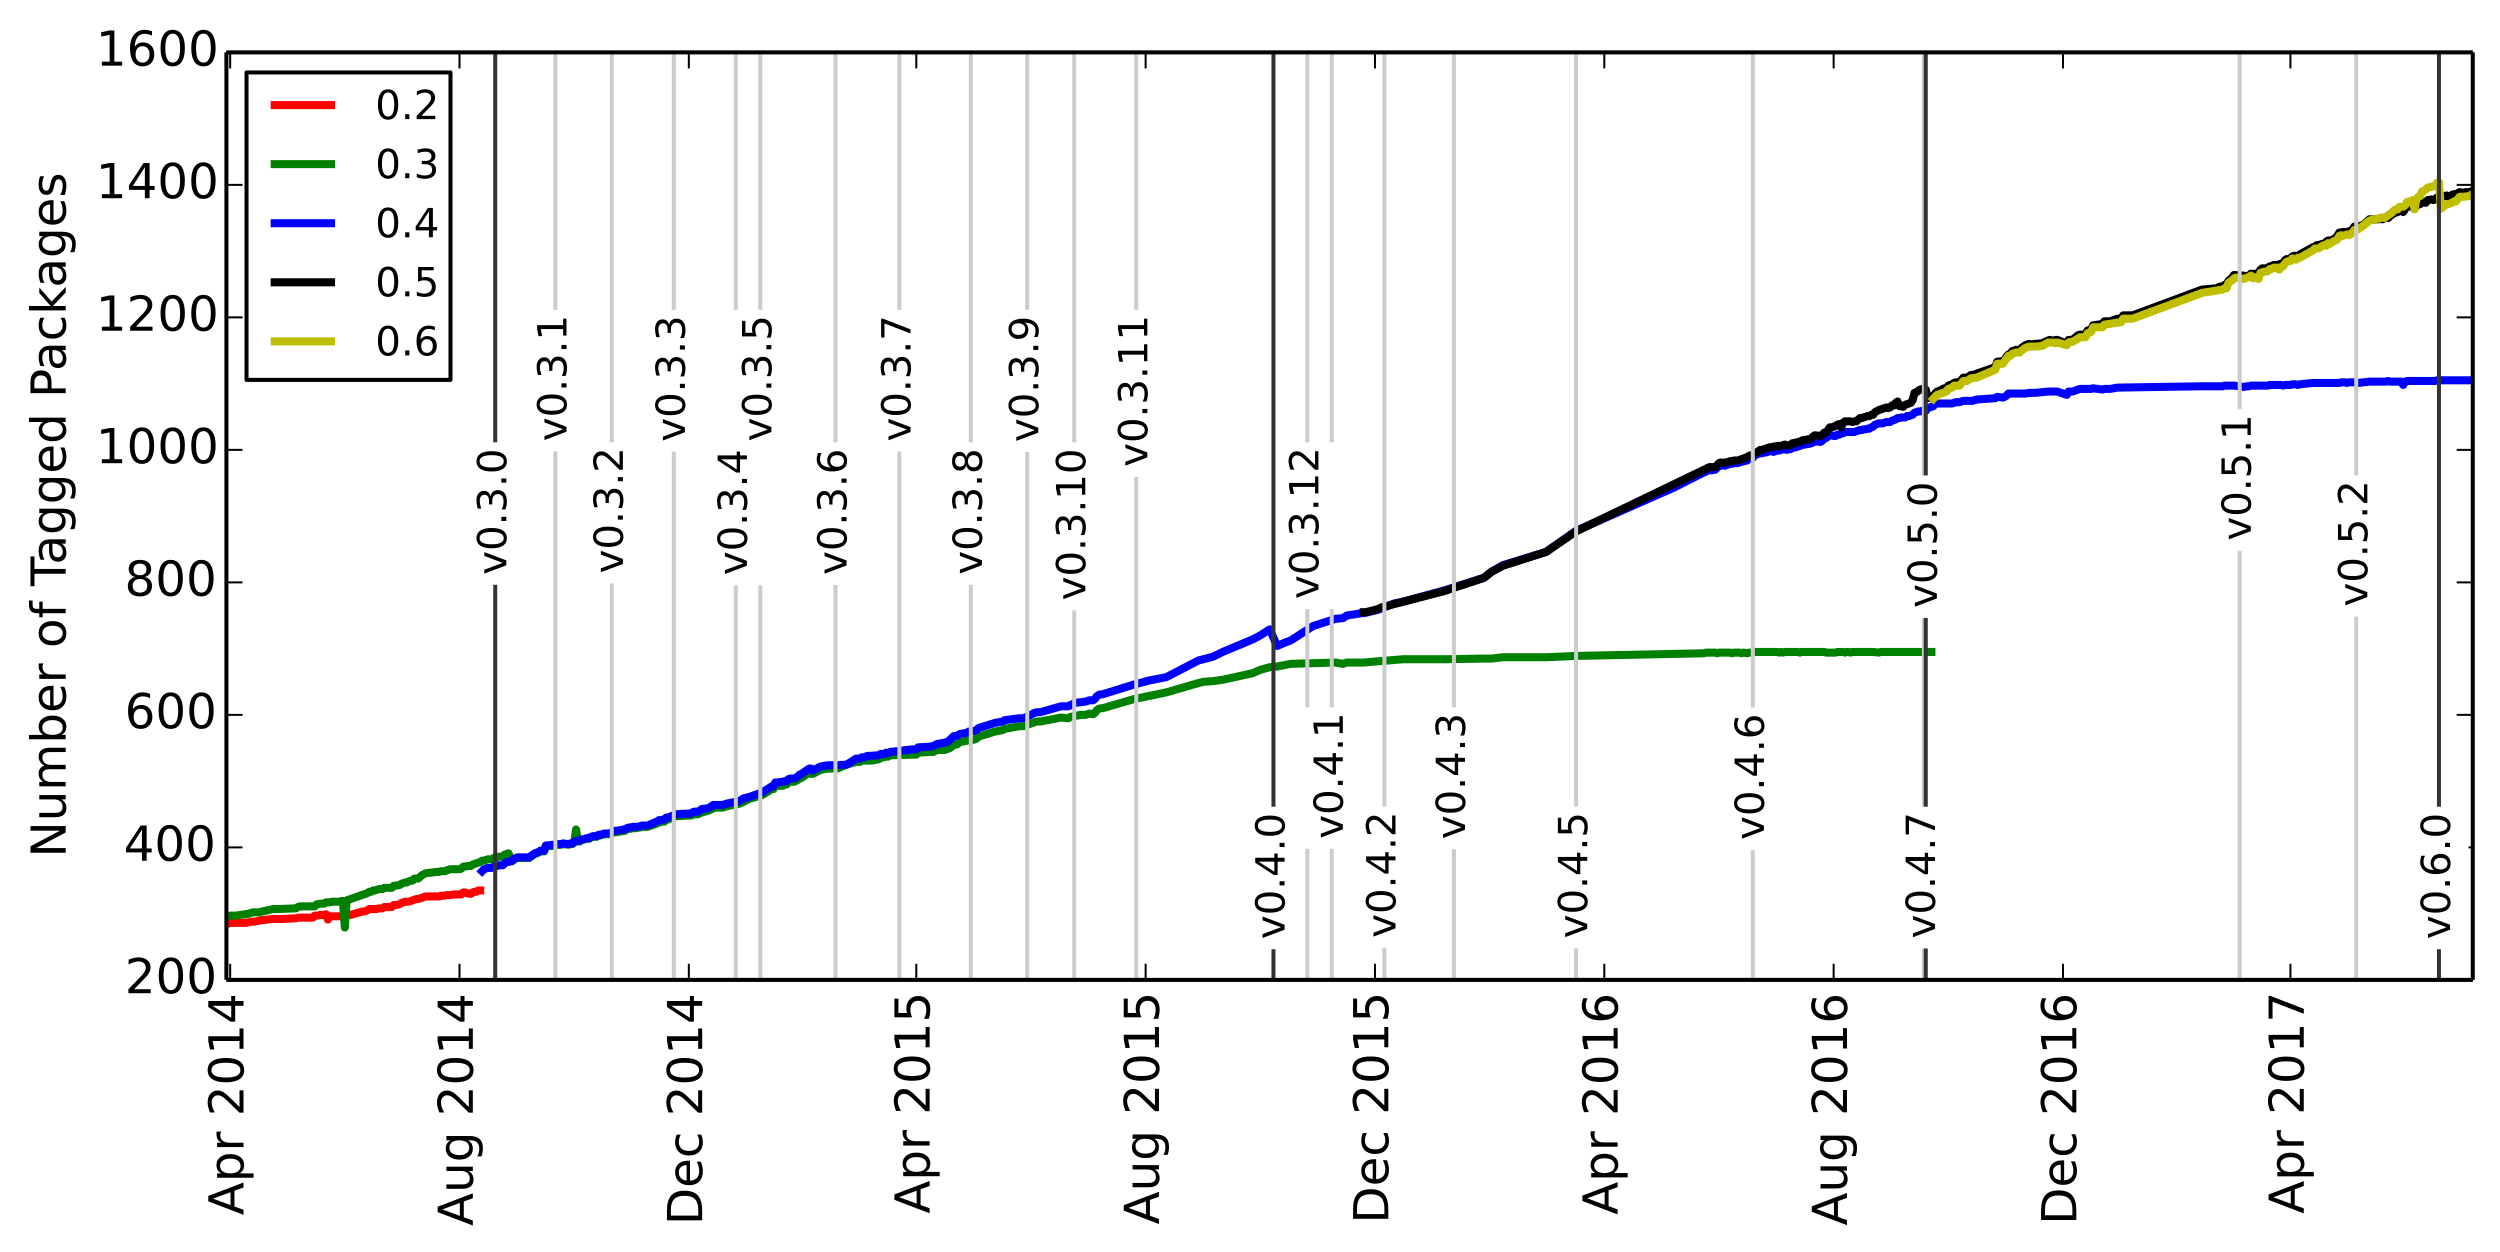 <?xml version="1.0" encoding="utf-8" standalone="no"?>
<!DOCTYPE svg PUBLIC "-//W3C//DTD SVG 1.1//EN"
  "http://www.w3.org/Graphics/SVG/1.1/DTD/svg11.dtd">
<!-- Created with matplotlib (http://matplotlib.org/) -->
<svg height="311pt" version="1.1" viewBox="0 0 621 311" width="621pt" xmlns="http://www.w3.org/2000/svg" xmlns:xlink="http://www.w3.org/1999/xlink">
 <defs>
  <style type="text/css">
*{stroke-linecap:butt;stroke-linejoin:round;}
  </style>
 </defs>
 <g id="figure_1">
  <g id="patch_1">
   <path d="
M0 311.719
L621.439 311.719
L621.439 0
L0 0
z
" style="fill:#ffffff;"/>
  </g>
  <g id="axes_1">
   <g id="patch_2">
    <path d="
M56.239 243.407
L614.239 243.407
L614.239 13.007
L56.239 13.007
z
" style="fill:#ffffff;"/>
   </g>
   <g id="line2d_1">
    <path clip-path="url(#p472e73a826)" d="
M119.276 221.19
L118.809 221.19
L118.343 221.519
L117.876 221.519
L117.409 221.683
L116.942 222.013
L116.475 222.013
L115.541 221.683
L115.074 221.683
L114.607 222.177
L114.14 222.177
L113.206 222.177
L112.739 222.177
L111.805 222.342
L111.338 222.342
L110.871 222.342
L110.404 222.506
L109.937 222.506
L109.471 222.506
L109.004 222.671
L108.537 222.671
L107.136 222.671
L106.669 222.671
L106.202 222.671
L105.735 222.671
L104.801 223
L103.867 223.329
L103.4 223.329
L102.933 223.494
L102.466 223.658
L101.532 223.987
L101.066 223.987
L100.599 223.987
L100.132 224.152
L99.665 224.317
L99.198 224.646
L98.264 224.81
L97.797 224.81
L97.33 225.304
L96.863 225.304
L96.396 225.304
L95.929 225.304
L95.462 225.304
L94.995 225.633
L94.061 225.633
L93.594 225.798
L93.127 225.798
L92.66 225.798
L92.194 225.798
L91.727 225.798
L91.26 226.127
L90.793 226.291
L90.326 226.456
L89.859 226.456
L87.057 227.279
L86.59 227.279
L86.123 227.443
L85.656 227.443
L85.189 227.608
L84.722 227.608
L84.255 227.608
L83.788 227.608
L83.322 227.608
L82.855 227.608
L82.388 227.608
L81.921 227.608
L81.454 228.431
L80.987 227.114
L80.52 227.279
L80.053 227.279
L79.586 227.279
L78.652 227.443
L78.185 227.443
L77.718 227.937
L77.251 227.937
L76.784 227.937
L76.317 227.937
L75.85 227.937
L75.383 227.937
L74.917 227.937
L74.45 227.937
L73.983 227.937
L73.516 228.102
L70.247 228.266
L69.313 228.266
L67.912 228.266
L64.644 228.595
L64.177 228.76
L63.243 228.925
L62.776 228.925
L61.842 229.089
L60.908 229.254
L60.441 229.254
L59.507 229.254
L59.04 229.254
L58.574 229.254
L58.106 229.254
L57.64 229.254
L57.173 229.254
L56.706 229.418
L56.239 229.418" style="fill:none;stroke:#ff0000;stroke-linecap:square;stroke-width:2;"/>
   </g>
   <g id="line2d_2">
    <path clip-path="url(#p472e73a826)" d="
M479.758 161.944
L467.151 161.944
L466.684 162.109
L465.283 161.944
L460.147 161.944
L459.68 162.109
L459.213 161.944
L458.746 161.944
L458.279 162.109
L457.812 161.944
L456.411 161.944
L455.944 162.109
L453.609 162.109
L453.143 161.944
L447.539 161.944
L447.072 162.109
L446.605 161.944
L443.337 161.944
L442.87 162.109
L442.403 161.944
L441.936 162.109
L441.469 161.944
L435.866 161.944
L435.399 162.109
L434.465 162.109
L433.998 162.273
L433.064 162.109
L432.597 162.273
L432.13 162.109
L430.729 162.109
L430.262 162.273
L429.795 162.109
L426.994 162.109
L426.527 162.273
L426.06 162.109
L423.725 162.109
L423.258 162.273
L391.506 162.931
L384.035 163.261
L373.295 163.261
L370.493 163.59
L368.625 163.59
L358.82 163.754
L348.547 163.754
L342.476 164.248
L338.741 164.577
L334.538 164.577
L333.604 164.906
L331.737 164.577
L320.53 164.906
L317.261 165.565
L315.394 165.729
L313.059 166.387
L311.191 167.21
L303.72 168.856
L301.385 169.185
L299.05 169.35
L297.65 169.679
L289.712 171.983
L281.773 173.629
L273.835 175.933
L273.368 175.933
L272.902 176.097
L272.435 176.426
L271.968 177.085
L271.501 177.414
L270.567 177.249
L269.633 177.578
L268.232 177.578
L267.765 177.743
L266.831 177.743
L266.364 178.072
L265.897 178.072
L265.43 178.401
L264.963 178.401
L263.563 178.237
L258.426 179.224
L257.492 179.224
L254.224 180.376
L253.29 180.376
L249.554 181.034
L249.087 181.363
L247.22 181.693
L243.484 182.845
L243.017 183.009
L242.55 183.503
L241.616 183.832
L240.682 183.832
L240.215 183.997
L238.348 184.326
L237.881 184.819
L237.414 184.984
L236.947 184.984
L236.013 185.807
L234.612 186.301
L232.744 186.301
L231.81 186.794
L230.876 186.794
L228.075 186.959
L227.608 187.453
L226.674 187.453
L221.071 187.617
L220.604 187.946
L220.137 187.782
L219.67 188.111
L219.203 188.111
L218.736 188.275
L218.269 188.605
L216.401 188.934
L214.066 188.934
L213.599 189.263
L212.666 189.263
L210.331 189.921
L207.996 190.909
L205.661 190.909
L203.794 191.238
L201.926 192.225
L201.459 192.225
L200.992 191.896
L199.124 193.213
L198.657 193.377
L198.19 193.706
L197.256 194.2
L196.322 194.2
L195.855 194.365
L195.389 194.858
L194.922 194.858
L194.455 195.187
L192.587 195.187
L192.12 196.01
L191.653 196.01
L191.186 196.339
L189.318 197.491
L186.05 198.479
L183.715 199.631
L180.446 200.289
L179.512 200.618
L177.645 200.618
L177.178 200.783
L175.777 201.441
L173.909 201.935
L173.442 202.264
L172.508 202.264
L171.574 202.593
L170.64 202.593
L167.839 202.758
L165.971 203.581
L165.504 203.581
L165.037 204.074
L164.57 204.074
L164.103 204.239
L163.636 204.239
L163.169 204.568
L160.835 205.391
L159.434 205.391
L158.967 205.555
L158.5 205.555
L158.033 205.72
L157.099 205.72
L156.632 205.885
L156.165 205.885
L155.698 206.049
L155.231 206.378
L154.764 206.378
L154.297 206.543
L153.83 206.543
L153.363 206.707
L152.43 206.707
L151.963 207.037
L151.496 207.201
L150.095 207.201
L149.161 207.53
L148.694 207.53
L148.227 207.859
L147.293 207.859
L146.826 208.024
L146.359 208.353
L145.892 208.353
L144.491 208.682
L144.025 209.011
L143.558 209.011
L143.091 206.049
L142.624 209.341
L142.157 209.67
L141.69 209.67
L141.223 209.834
L139.822 209.67
L139.355 209.834
L138.421 209.834
L137.487 210.163
L135.62 210.163
L135.153 211.48
L134.219 211.48
L133.752 211.809
L132.818 212.138
L131.417 213.126
L128.615 213.126
L127.681 213.455
L127.214 213.949
L126.281 211.974
L125.347 212.303
L124.88 212.797
L123.946 212.797
L123.479 212.961
L123.012 212.961
L122.078 213.455
L121.144 213.455
L120.21 213.784
L119.743 213.784
L119.276 214.113
L117.409 214.771
L116.942 215.101
L116.475 215.101
L115.074 215.265
L114.607 215.759
L114.14 215.923
L111.805 215.923
L110.404 216.417
L109.471 216.417
L109.004 216.582
L108.537 216.582
L105.735 216.911
L104.801 217.405
L103.867 218.227
L102.933 218.227
L102.466 218.721
L101.532 218.886
L101.066 219.215
L100.599 219.215
L99.665 219.544
L99.198 219.873
L97.797 220.038
L97.33 220.531
L95.462 220.531
L94.995 220.861
L94.061 220.861
L93.127 221.19
L92.66 221.19
L92.194 221.519
L91.727 221.519
L91.26 221.848
L86.123 223.658
L85.656 230.406
L85.189 223.823
L84.722 223.823
L84.255 223.987
L82.388 223.987
L81.921 224.152
L80.987 224.152
L80.52 224.481
L79.586 224.481
L78.652 224.646
L78.185 225.139
L74.45 225.139
L73.983 225.304
L73.516 225.633
L69.313 225.798
L67.912 225.798
L64.177 226.621
L62.776 226.621
L61.842 226.95
L58.574 227.443
L57.173 227.443
L56.706 227.608
L56.239 227.608
L56.239 227.608" style="fill:none;stroke:#008000;stroke-linecap:square;stroke-width:2;"/>
   </g>
   <g id="line2d_3">
    <path clip-path="url(#p472e73a826)" d="
M614.239 94.47
L605.367 94.47
L604.9 94.634
L597.896 94.634
L597.429 94.799
L596.962 95.622
L596.495 94.799
L593.693 94.799
L593.226 94.634
L592.759 94.799
L588.557 94.799
L585.755 95.128
L585.288 94.963
L583.42 94.963
L582.953 95.128
L582.486 94.963
L581.553 94.963
L581.086 95.128
L574.548 95.128
L571.28 95.457
L570.813 95.622
L570.346 95.457
L569.412 95.457
L568.945 95.622
L567.544 95.622
L567.077 95.786
L566.61 95.622
L563.809 95.622
L563.342 95.786
L559.139 95.786
L558.672 95.951
L558.205 95.951
L557.271 96.115
L554.937 95.786
L552.602 95.786
L552.135 95.951
L546.999 95.951
L525.986 96.28
L524.118 96.609
L522.717 96.609
L522.25 96.774
L519.916 96.445
L519.449 96.609
L516.647 96.609
L514.779 97.267
L513.845 97.267
L513.378 98.09
L511.044 97.267
L508.709 97.267
L505.44 97.597
L504.04 97.597
L503.106 97.761
L498.903 97.761
L498.436 98.255
L497.969 98.584
L497.502 98.749
L496.102 98.584
L495.635 98.913
L490.965 99.242
L490.031 99.571
L487.696 99.571
L486.763 99.901
L485.829 99.901
L484.895 100.23
L481.159 100.23
L480.692 100.394
L480.225 100.888
L478.825 101.382
L478.358 102.04
L477.424 102.04
L476.957 102.205
L476.49 102.205
L475.556 102.534
L475.089 103.027
L474.155 103.357
L473.688 103.357
L473.221 103.686
L472.287 103.686
L471.82 103.85
L471.353 103.85
L470.886 104.179
L469.953 104.509
L469.486 104.838
L468.552 104.838
L467.618 105.167
L466.684 105.167
L465.75 105.496
L465.283 105.99
L464.816 106.154
L464.349 106.483
L463.882 106.483
L463.415 106.648
L462.948 106.648
L462.481 106.813
L462.014 106.813
L460.614 107.306
L458.279 107.306
L457.812 107.635
L457.345 107.635
L456.878 107.965
L456.411 107.965
L455.944 108.294
L455.477 108.294
L455.01 108.129
L454.543 108.129
L453.609 108.787
L453.143 108.952
L452.676 109.446
L452.209 109.775
L450.808 109.61
L450.341 109.939
L449.407 110.269
L448.94 110.269
L448.473 110.433
L448.006 110.433
L446.138 111.091
L445.204 111.256
L444.737 111.585
L444.271 111.585
L443.804 111.75
L443.337 111.585
L442.87 111.585
L441.936 111.914
L441.469 111.914
L440.535 112.243
L440.068 112.079
L439.601 112.079
L438.667 112.408
L438.2 112.408
L437.733 112.573
L437.266 112.573
L435.866 113.066
L435.399 113.725
L434.932 113.725
L434.465 113.889
L433.998 114.383
L432.597 114.712
L431.663 115.041
L430.729 115.041
L430.262 115.206
L429.795 115.206
L428.394 115.699
L427.927 115.535
L427.461 115.699
L426.994 115.699
L426.06 116.687
L425.593 116.687
L425.126 116.851
L424.659 116.687
L424.192 116.851
L423.725 117.181
L423.258 117.345
L415.787 121.13
L391.506 131.827
L384.035 137.094
L373.295 140.385
L370.493 142.031
L368.625 143.512
L358.82 146.639
L348.547 149.437
L346.212 149.93
L342.476 151.411
L339.208 152.234
L338.741 152.234
L334.538 152.893
L333.604 153.551
L331.737 153.715
L326.133 155.526
L320.53 159.146
L319.129 159.64
L317.261 160.463
L315.394 156.349
L313.059 157.83
L311.191 158.817
L303.72 161.944
L301.385 163.096
L297.65 164.083
L289.712 168.198
L285.509 169.021
L281.773 170.008
L273.835 172.477
L273.368 172.477
L272.902 172.641
L272.435 172.97
L271.968 173.629
L271.501 173.958
L270.567 173.958
L269.633 174.287
L266.831 174.616
L266.364 175.11
L265.897 175.11
L265.43 175.439
L263.563 175.439
L258.426 176.92
L257.492 176.92
L256.558 177.249
L256.091 177.578
L255.625 177.743
L254.224 178.401
L253.29 178.401
L249.554 178.895
L249.087 179.224
L247.22 179.553
L243.484 180.705
L243.017 180.87
L242.55 181.363
L241.616 181.693
L240.682 181.693
L240.215 182.022
L238.348 182.351
L237.881 182.68
L237.414 182.845
L236.947 182.845
L235.546 184.161
L234.612 184.49
L232.744 184.819
L231.81 185.313
L230.876 185.478
L228.075 185.642
L227.608 186.136
L226.674 186.136
L221.071 186.794
L220.604 187.123
L220.137 186.959
L219.67 187.288
L218.736 187.288
L218.269 187.617
L215.467 187.782
L214.533 188.111
L214.066 188.111
L213.599 188.44
L212.666 188.44
L210.331 189.921
L207.996 190.086
L205.661 190.086
L203.794 190.415
L201.926 191.402
L201.459 190.909
L200.992 190.909
L199.124 192.225
L198.657 192.39
L198.19 192.883
L197.256 193.377
L196.322 193.377
L195.855 193.542
L195.389 194.035
L194.922 194.035
L194.455 194.2
L193.054 194.365
L192.587 194.365
L192.12 195.352
L191.653 195.352
L191.186 195.681
L189.318 196.833
L186.05 197.985
L184.649 198.314
L183.715 198.973
L180.446 199.631
L179.512 199.96
L177.178 199.96
L176.244 200.618
L175.777 200.783
L174.376 200.947
L173.442 201.606
L172.508 201.606
L172.041 201.77
L171.574 202.099
L170.64 202.099
L167.839 202.264
L165.971 203.087
L165.504 203.087
L165.037 203.581
L164.57 203.581
L164.103 203.745
L163.636 203.745
L163.169 204.074
L160.835 205.062
L159.434 205.062
L158.5 205.391
L157.099 205.391
L156.632 205.555
L156.165 205.555
L155.698 205.72
L155.231 206.049
L154.764 206.049
L154.297 206.214
L153.83 206.214
L153.363 206.378
L152.43 206.378
L151.496 207.037
L150.095 207.037
L149.161 207.366
L148.694 207.366
L148.227 207.695
L147.293 207.695
L146.826 207.859
L146.359 208.189
L145.892 208.189
L144.491 208.518
L144.025 208.847
L143.091 208.847
L142.157 209.505
L141.69 209.505
L141.223 209.67
L139.822 209.505
L139.355 209.67
L138.421 209.67
L137.954 209.834
L137.487 209.834
L136.086 209.999
L135.62 209.999
L135.153 211.315
L134.219 211.315
L133.752 211.645
L132.818 211.974
L131.417 212.961
L128.615 212.961
L127.681 213.29
L127.214 213.784
L126.281 214.113
L125.814 214.113
L125.347 214.442
L124.88 214.936
L123.946 214.936
L123.479 215.101
L123.012 215.101
L122.078 215.594
L121.144 215.594
L120.21 215.923
L119.743 216.417
L119.743 216.417" style="fill:none;stroke:#0000ff;stroke-linecap:square;stroke-width:2;"/>
   </g>
   <g id="line2d_4">
    <path clip-path="url(#p472e73a826)" d="
M614.239 47.731
L613.772 47.567
L613.305 47.731
L612.371 47.731
L611.904 47.896
L610.97 47.731
L610.036 48.225
L609.569 48.225
L609.102 48.39
L608.635 48.719
L608.168 48.883
L607.702 48.554
L606.301 49.048
L605.834 48.883
L605.367 49.048
L604.9 49.542
L604.433 49.706
L603.966 49.542
L603.032 49.706
L602.565 50.365
L602.098 50.2
L601.631 50.365
L601.164 50.694
L600.697 50.694
L600.23 51.187
L599.763 50.858
L599.296 50.858
L598.83 51.352
L598.363 51.187
L597.896 51.187
L596.962 52.669
L596.495 52.339
L596.028 52.339
L595.561 52.669
L594.627 52.998
L593.693 53.656
L593.226 54.15
L592.759 53.985
L592.292 54.15
L591.825 54.479
L591.358 54.15
L590.891 54.479
L588.557 54.479
L587.156 55.795
L585.288 56.454
L584.821 56.289
L583.887 57.606
L583.42 57.441
L582.953 57.77
L582.486 57.606
L582.02 57.606
L581.553 57.77
L581.086 57.77
L580.619 58.593
L580.152 59.087
L579.685 59.416
L578.751 59.745
L578.284 59.745
L577.817 60.074
L577.35 60.568
L576.883 60.568
L575.949 60.897
L575.482 60.897
L575.015 61.391
L574.548 61.391
L571.28 63.201
L570.813 63.695
L570.346 63.53
L569.879 63.53
L569.412 63.695
L568.945 64.189
L568.478 64.518
L568.011 64.353
L567.544 64.682
L567.077 65.505
L566.61 65.505
L565.676 65.834
L564.743 65.834
L564.276 66.163
L563.809 66.163
L563.342 66.493
L562.875 66.986
L562.408 66.657
L561.941 66.657
L561.474 66.986
L561.007 67.974
L560.54 68.138
L560.073 67.974
L559.606 68.138
L559.139 67.974
L558.672 68.467
L558.205 68.632
L557.271 68.467
L554.937 68.303
L554.47 68.961
L553.536 69.784
L553.069 70.607
L552.602 70.771
L552.135 71.101
L551.201 71.265
L550.734 71.594
L546.999 71.923
L529.722 78.342
L527.387 78.342
L526.92 79.165
L525.986 79.165
L524.118 79.823
L522.717 79.823
L522.25 80.481
L519.916 80.81
L519.449 81.798
L518.515 82.127
L518.048 83.114
L516.647 83.114
L516.18 83.279
L514.779 84.431
L513.845 84.431
L513.378 85.418
L511.044 84.431
L510.577 84.431
L510.11 84.595
L509.643 84.595
L509.176 84.431
L508.709 84.595
L507.308 85.254
L505.907 85.418
L505.44 85.418
L504.507 85.583
L504.04 85.418
L503.106 85.747
L502.172 86.406
L501.705 87.229
L500.771 86.899
L499.837 87.229
L499.37 87.887
L498.903 88.051
L498.436 88.545
L497.969 89.368
L497.502 89.697
L496.102 89.862
L495.635 91.178
L490.031 93.153
L489.564 93.153
L488.63 93.811
L487.696 93.811
L486.763 94.963
L485.829 94.963
L485.362 95.128
L484.895 95.457
L483.961 95.786
L483.494 96.445
L483.027 96.445
L482.56 96.609
L482.093 96.938
L481.159 97.267
L480.692 97.761
L480.225 98.419
L479.758 98.419
L479.291 98.749
L478.825 98.913
L478.358 96.774
L477.424 96.609
L476.957 96.774
L476.023 97.432
L475.556 97.597
L475.089 99.407
L474.622 100.065
L473.221 100.559
L472.754 101.053
L472.287 100.888
L471.82 100.888
L471.353 99.736
L470.886 100.065
L470.42 100.723
L469.953 100.723
L469.486 101.217
L469.019 101.382
L468.552 101.217
L466.684 101.875
L465.75 102.369
L465.283 103.027
L464.816 103.027
L464.349 103.357
L463.882 103.357
L462.481 103.85
L462.014 103.85
L461.081 104.673
L460.614 104.673
L460.147 104.838
L459.68 104.673
L458.279 104.673
L457.812 105.002
L457.345 106.154
L456.878 105.331
L456.411 105.496
L455.944 105.825
L455.01 106.154
L454.543 106.154
L453.609 107.471
L453.143 107.471
L452.676 107.965
L452.209 108.294
L450.808 108.129
L450.341 108.458
L449.874 108.952
L449.407 109.117
L448.94 109.117
L448.473 109.281
L448.006 109.281
L447.539 109.446
L447.072 109.775
L446.605 109.775
L446.138 109.939
L445.204 110.104
L444.737 110.598
L443.804 110.598
L443.337 110.433
L442.403 110.762
L441.469 110.762
L441.002 110.927
L440.535 110.927
L440.068 111.091
L439.601 111.091
L437.733 111.75
L437.266 111.75
L436.332 112.408
L435.866 112.408
L435.399 113.066
L434.932 113.066
L434.465 113.231
L433.998 113.56
L431.663 114.383
L430.729 114.383
L430.262 114.547
L429.795 114.547
L428.861 114.877
L428.394 114.877
L427.927 115.041
L427.461 114.877
L426.994 115.041
L426.06 116.029
L424.659 116.029
L424.192 116.193
L423.725 116.522
L423.258 116.687
L391.506 131.992
L384.035 137.094
L373.295 140.55
L370.493 142.031
L368.625 143.512
L358.82 146.803
L342.943 150.918
L342.476 151.247
L339.208 152.07
L338.741 152.07
L338.741 152.07" style="fill:none;stroke:#000000;stroke-linecap:square;stroke-width:2;"/>
   </g>
   <g id="line2d_5">
    <path clip-path="url(#p472e73a826)" d="
M614.239 48.39
L613.772 48.39
L613.305 48.719
L611.904 48.883
L610.97 48.883
L610.036 50.035
L609.569 50.035
L609.102 50.365
L607.235 51.023
L606.768 51.517
L606.301 51.846
L605.834 45.263
L605.367 45.427
L604.9 46.086
L603.966 46.415
L603.032 46.579
L602.565 47.073
L602.098 47.402
L601.631 47.567
L601.164 48.719
L600.697 48.883
L600.23 49.542
L599.763 52.01
L599.296 49.706
L598.83 50.2
L598.363 50.035
L597.896 50.2
L597.429 51.023
L596.962 51.352
L596.028 51.352
L595.561 52.01
L595.094 52.01
L594.627 52.339
L594.16 52.833
L592.292 54.15
L591.825 53.985
L590.891 54.314
L590.425 54.314
L589.958 54.479
L589.491 54.479
L588.557 54.808
L587.156 55.96
L585.755 56.947
L585.288 57.112
L584.821 57.112
L584.354 57.935
L583.887 58.099
L583.42 58.429
L582.953 58.264
L582.02 58.593
L581.553 58.429
L581.086 58.593
L580.619 59.416
L580.152 59.745
L579.685 59.91
L578.751 60.568
L578.284 60.403
L577.817 61.062
L577.35 60.897
L576.883 61.062
L575.949 61.72
L575.015 61.72
L574.548 62.214
L571.28 64.024
L570.813 64.024
L570.346 64.518
L569.412 64.189
L568.945 64.847
L568.478 64.847
L568.011 65.011
L567.544 65.505
L567.077 66.163
L566.61 66.328
L566.143 66.986
L565.676 66.493
L564.743 66.493
L564.276 66.822
L563.809 66.822
L563.342 67.315
L562.875 67.48
L562.408 67.48
L561.474 67.809
L561.007 69.29
L560.54 68.797
L559.606 69.126
L559.139 68.467
L558.672 68.797
L557.271 69.29
L555.404 68.961
L554.937 69.126
L554.47 69.619
L553.536 70.278
L553.069 71.594
L552.602 71.594
L552.135 71.923
L546.999 72.746
L529.722 79.165
L527.387 79.165
L526.92 79.987
L522.717 80.646
L522.25 81.304
L519.916 81.304
L519.449 82.456
L518.515 82.785
L518.048 83.773
L516.647 83.773
L516.18 84.102
L514.779 84.925
L514.312 84.925
L513.845 85.089
L513.378 85.747
L511.044 85.089
L510.577 85.254
L510.11 85.089
L508.709 85.089
L507.308 85.912
L505.907 86.077
L504.04 86.077
L503.106 86.406
L502.172 87.064
L501.705 87.558
L500.771 87.558
L499.837 87.887
L499.37 88.381
L498.903 88.381
L497.502 90.355
L496.102 90.355
L495.635 91.837
L490.965 93.811
L489.564 93.976
L488.63 94.634
L487.696 94.634
L486.763 95.786
L485.362 95.786
L484.895 96.28
L483.961 96.609
L483.494 97.267
L481.159 98.09
L480.225 99.078
L480.225 99.078" style="fill:none;stroke:#bfbf00;stroke-linecap:square;stroke-width:2;"/>
   </g>
   <g id="line2d_6">
    <path clip-path="url(#p472e73a826)" d="
M123.012 243.407
L123.012 13.007" style="fill:none;stroke:#333333;stroke-linecap:square;"/>
   </g>
   <g id="line2d_7">
    <path clip-path="url(#p472e73a826)" d="
M137.954 243.407
L137.954 13.007" style="fill:none;stroke:#cccccc;stroke-linecap:square;"/>
   </g>
   <g id="line2d_8">
    <path clip-path="url(#p472e73a826)" d="
M151.963 243.407
L151.963 13.007" style="fill:none;stroke:#cccccc;stroke-linecap:square;"/>
   </g>
   <g id="line2d_9">
    <path clip-path="url(#p472e73a826)" d="
M167.372 243.407
L167.372 13.007" style="fill:none;stroke:#cccccc;stroke-linecap:square;"/>
   </g>
   <g id="line2d_10">
    <path clip-path="url(#p472e73a826)" d="
M182.781 243.407
L182.781 13.007" style="fill:none;stroke:#cccccc;stroke-linecap:square;"/>
   </g>
   <g id="line2d_11">
    <path clip-path="url(#p472e73a826)" d="
M188.851 243.407
L188.851 13.007" style="fill:none;stroke:#cccccc;stroke-linecap:square;"/>
   </g>
   <g id="line2d_12">
    <path clip-path="url(#p472e73a826)" d="
M207.529 243.407
L207.529 13.007" style="fill:none;stroke:#cccccc;stroke-linecap:square;"/>
   </g>
   <g id="line2d_13">
    <path clip-path="url(#p472e73a826)" d="
M223.405 243.407
L223.405 13.007" style="fill:none;stroke:#cccccc;stroke-linecap:square;"/>
   </g>
   <g id="line2d_14">
    <path clip-path="url(#p472e73a826)" d="
M241.149 243.407
L241.149 13.007" style="fill:none;stroke:#cccccc;stroke-linecap:square;"/>
   </g>
   <g id="line2d_15">
    <path clip-path="url(#p472e73a826)" d="
M255.158 243.407
L255.158 13.007" style="fill:none;stroke:#cccccc;stroke-linecap:square;"/>
   </g>
   <g id="line2d_16">
    <path clip-path="url(#p472e73a826)" d="
M266.831 243.407
L266.831 13.007" style="fill:none;stroke:#cccccc;stroke-linecap:square;"/>
   </g>
   <g id="line2d_17">
    <path clip-path="url(#p472e73a826)" d="
M282.24 243.407
L282.24 13.007" style="fill:none;stroke:#cccccc;stroke-linecap:square;"/>
   </g>
   <g id="line2d_18">
    <path clip-path="url(#p472e73a826)" d="
M324.732 243.407
L324.732 13.007" style="fill:none;stroke:#cccccc;stroke-linecap:square;"/>
   </g>
   <g id="line2d_19">
    <path clip-path="url(#p472e73a826)" d="
M316.327 243.407
L316.327 13.007" style="fill:none;stroke:#333333;stroke-linecap:square;"/>
   </g>
   <g id="line2d_20">
    <path clip-path="url(#p472e73a826)" d="
M330.803 243.407
L330.803 13.007" style="fill:none;stroke:#cccccc;stroke-linecap:square;"/>
   </g>
   <g id="line2d_21">
    <path clip-path="url(#p472e73a826)" d="
M343.877 243.407
L343.877 13.007" style="fill:none;stroke:#cccccc;stroke-linecap:square;"/>
   </g>
   <g id="line2d_22">
    <path clip-path="url(#p472e73a826)" d="
M361.154 243.407
L361.154 13.007" style="fill:none;stroke:#cccccc;stroke-linecap:square;"/>
   </g>
   <g id="line2d_23">
    <path clip-path="url(#p472e73a826)" d="
M391.506 243.407
L391.506 13.007" style="fill:none;stroke:#cccccc;stroke-linecap:square;"/>
   </g>
   <g id="line2d_24">
    <path clip-path="url(#p472e73a826)" d="
M435.399 243.407
L435.399 13.007" style="fill:none;stroke:#cccccc;stroke-linecap:square;"/>
   </g>
   <g id="line2d_25">
    <path clip-path="url(#p472e73a826)" d="
M477.891 243.407
L477.891 13.007" style="fill:none;stroke:#cccccc;stroke-linecap:square;"/>
   </g>
   <g id="line2d_26">
    <path clip-path="url(#p472e73a826)" d="
M478.358 243.407
L478.358 13.007" style="fill:none;stroke:#333333;stroke-linecap:square;"/>
   </g>
   <g id="line2d_27">
    <path clip-path="url(#p472e73a826)" d="
M556.337 243.407
L556.337 13.007" style="fill:none;stroke:#cccccc;stroke-linecap:square;"/>
   </g>
   <g id="line2d_28">
    <path clip-path="url(#p472e73a826)" d="
M585.288 243.407
L585.288 13.007" style="fill:none;stroke:#cccccc;stroke-linecap:square;"/>
   </g>
   <g id="line2d_29">
    <path clip-path="url(#p472e73a826)" d="
M605.834 243.407
L605.834 13.007" style="fill:none;stroke:#333333;stroke-linecap:square;"/>
   </g>
   <g id="matplotlib.axis_1">
    <g id="xtick_1">
     <g id="line2d_30">
      <defs>
       <path d="
M0 0
L0 -4" id="m93b0483c22" style="stroke:#000000;stroke-width:0.5;"/>
      </defs>
      <g>
       <use style="stroke:#000000;stroke-width:0.5;" x="57.173" xlink:href="#m93b0483c22" y="243.407"/>
      </g>
     </g>
     <g id="line2d_31">
      <defs>
       <path d="
M0 0
L0 4" id="m741efc42ff" style="stroke:#000000;stroke-width:0.5;"/>
      </defs>
      <g>
       <use style="stroke:#000000;stroke-width:0.5;" x="57.173" xlink:href="#m741efc42ff" y="13.007"/>
      </g>
     </g>
     <g id="text_1">
      <!-- Apr 2014 -->
      <defs>
       <path d="
M12.406 8.297
L28.516 8.297
L28.516 63.922
L10.984 60.406
L10.984 69.391
L28.422 72.906
L38.281 72.906
L38.281 8.297
L54.391 8.297
L54.391 0
L12.406 0
z
" id="DejaVuSans-31"/>
       <path d="
M31.781 66.406
Q24.172 66.406 20.328 58.906
Q16.5 51.422 16.5 36.375
Q16.5 21.391 20.328 13.891
Q24.172 6.391 31.781 6.391
Q39.453 6.391 43.281 13.891
Q47.125 21.391 47.125 36.375
Q47.125 51.422 43.281 58.906
Q39.453 66.406 31.781 66.406
M31.781 74.219
Q44.047 74.219 50.516 64.516
Q56.984 54.828 56.984 36.375
Q56.984 17.969 50.516 8.266
Q44.047 -1.422 31.781 -1.422
Q19.531 -1.422 13.062 8.266
Q6.594 17.969 6.594 36.375
Q6.594 54.828 13.062 64.516
Q19.531 74.219 31.781 74.219" id="DejaVuSans-30"/>
       <path id="DejaVuSans-20"/>
       <path d="
M19.188 8.297
L53.609 8.297
L53.609 0
L7.328 0
L7.328 8.297
Q12.938 14.109 22.625 23.891
Q32.328 33.688 34.812 36.531
Q39.547 41.844 41.422 45.531
Q43.312 49.219 43.312 52.781
Q43.312 58.594 39.234 62.25
Q35.156 65.922 28.609 65.922
Q23.969 65.922 18.812 64.312
Q13.672 62.703 7.812 59.422
L7.812 69.391
Q13.766 71.781 18.938 73
Q24.125 74.219 28.422 74.219
Q39.75 74.219 46.484 68.547
Q53.219 62.891 53.219 53.422
Q53.219 48.922 51.531 44.891
Q49.859 40.875 45.406 35.406
Q44.188 33.984 37.641 27.219
Q31.109 20.453 19.188 8.297" id="DejaVuSans-32"/>
       <path d="
M34.188 63.188
L20.797 26.906
L47.609 26.906
z

M28.609 72.906
L39.797 72.906
L67.578 0
L57.328 0
L50.688 18.703
L17.828 18.703
L11.188 0
L0.781 0
z
" id="DejaVuSans-41"/>
       <path d="
M37.797 64.312
L12.891 25.391
L37.797 25.391
z

M35.203 72.906
L47.609 72.906
L47.609 25.391
L58.016 25.391
L58.016 17.188
L47.609 17.188
L47.609 0
L37.797 0
L37.797 17.188
L4.891 17.188
L4.891 26.703
z
" id="DejaVuSans-34"/>
       <path d="
M18.109 8.203
L18.109 -20.797
L9.078 -20.797
L9.078 54.688
L18.109 54.688
L18.109 46.391
Q20.953 51.266 25.266 53.625
Q29.594 56 35.594 56
Q45.562 56 51.781 48.094
Q58.016 40.188 58.016 27.297
Q58.016 14.406 51.781 6.484
Q45.562 -1.422 35.594 -1.422
Q29.594 -1.422 25.266 0.953
Q20.953 3.328 18.109 8.203
M48.688 27.297
Q48.688 37.203 44.609 42.844
Q40.531 48.484 33.406 48.484
Q26.266 48.484 22.188 42.844
Q18.109 37.203 18.109 27.297
Q18.109 17.391 22.188 11.75
Q26.266 6.109 33.406 6.109
Q40.531 6.109 44.609 11.75
Q48.688 17.391 48.688 27.297" id="DejaVuSans-70"/>
       <path d="
M41.109 46.297
Q39.594 47.172 37.812 47.578
Q36.031 48 33.891 48
Q26.266 48 22.188 43.047
Q18.109 38.094 18.109 28.812
L18.109 0
L9.078 0
L9.078 54.688
L18.109 54.688
L18.109 46.188
Q20.953 51.172 25.484 53.578
Q30.031 56 36.531 56
Q37.453 56 38.578 55.875
Q39.703 55.766 41.062 55.516
z
" id="DejaVuSans-72"/>
      </defs>
      <g transform="translate(60.484 301.848)rotate(-90.0)scale(0.12 -0.12)">
       <use xlink:href="#DejaVuSans-41"/>
       <use x="68.408" xlink:href="#DejaVuSans-70"/>
       <use x="131.885" xlink:href="#DejaVuSans-72"/>
       <use x="172.998" xlink:href="#DejaVuSans-20"/>
       <use x="204.785" xlink:href="#DejaVuSans-32"/>
       <use x="268.408" xlink:href="#DejaVuSans-30"/>
       <use x="332.031" xlink:href="#DejaVuSans-31"/>
       <use x="395.654" xlink:href="#DejaVuSans-34"/>
      </g>
     </g>
    </g>
    <g id="xtick_2">
     <g id="line2d_32">
      <g>
       <use style="stroke:#000000;stroke-width:0.5;" x="114.14" xlink:href="#m93b0483c22" y="243.407"/>
      </g>
     </g>
     <g id="line2d_33">
      <g>
       <use style="stroke:#000000;stroke-width:0.5;" x="114.14" xlink:href="#m741efc42ff" y="13.007"/>
      </g>
     </g>
     <g id="text_2">
      <!-- Aug 2014 -->
      <defs>
       <path d="
M8.5 21.578
L8.5 54.688
L17.484 54.688
L17.484 21.922
Q17.484 14.156 20.5 10.266
Q23.531 6.391 29.594 6.391
Q36.859 6.391 41.078 11.031
Q45.312 15.672 45.312 23.688
L45.312 54.688
L54.297 54.688
L54.297 0
L45.312 0
L45.312 8.406
Q42.047 3.422 37.719 1
Q33.406 -1.422 27.688 -1.422
Q18.266 -1.422 13.375 4.438
Q8.5 10.297 8.5 21.578
M31.109 56
z
" id="DejaVuSans-75"/>
       <path d="
M45.406 27.984
Q45.406 37.75 41.375 43.109
Q37.359 48.484 30.078 48.484
Q22.859 48.484 18.828 43.109
Q14.797 37.75 14.797 27.984
Q14.797 18.266 18.828 12.891
Q22.859 7.516 30.078 7.516
Q37.359 7.516 41.375 12.891
Q45.406 18.266 45.406 27.984
M54.391 6.781
Q54.391 -7.172 48.188 -13.984
Q42 -20.797 29.203 -20.797
Q24.469 -20.797 20.266 -20.094
Q16.062 -19.391 12.109 -17.922
L12.109 -9.188
Q16.062 -11.328 19.922 -12.344
Q23.781 -13.375 27.781 -13.375
Q36.625 -13.375 41.016 -8.766
Q45.406 -4.156 45.406 5.172
L45.406 9.625
Q42.625 4.781 38.281 2.391
Q33.938 0 27.875 0
Q17.828 0 11.672 7.656
Q5.516 15.328 5.516 27.984
Q5.516 40.672 11.672 48.328
Q17.828 56 27.875 56
Q33.938 56 38.281 53.609
Q42.625 51.219 45.406 46.391
L45.406 54.688
L54.391 54.688
z
" id="DejaVuSans-67"/>
      </defs>
      <g transform="translate(117.451 304.519)rotate(-90.0)scale(0.12 -0.12)">
       <use xlink:href="#DejaVuSans-41"/>
       <use x="68.408" xlink:href="#DejaVuSans-75"/>
       <use x="131.787" xlink:href="#DejaVuSans-67"/>
       <use x="195.264" xlink:href="#DejaVuSans-20"/>
       <use x="227.051" xlink:href="#DejaVuSans-32"/>
       <use x="290.674" xlink:href="#DejaVuSans-30"/>
       <use x="354.297" xlink:href="#DejaVuSans-31"/>
       <use x="417.92" xlink:href="#DejaVuSans-34"/>
      </g>
     </g>
    </g>
    <g id="xtick_3">
     <g id="line2d_34">
      <g>
       <use style="stroke:#000000;stroke-width:0.5;" x="171.107" xlink:href="#m93b0483c22" y="243.407"/>
      </g>
     </g>
     <g id="line2d_35">
      <g>
       <use style="stroke:#000000;stroke-width:0.5;" x="171.107" xlink:href="#m741efc42ff" y="13.007"/>
      </g>
     </g>
     <g id="text_3">
      <!-- Dec 2014 -->
      <defs>
       <path d="
M19.672 64.797
L19.672 8.109
L31.594 8.109
Q46.688 8.109 53.688 14.938
Q60.688 21.781 60.688 36.531
Q60.688 51.172 53.688 57.984
Q46.688 64.797 31.594 64.797
z

M9.812 72.906
L30.078 72.906
Q51.266 72.906 61.172 64.094
Q71.094 55.281 71.094 36.531
Q71.094 17.672 61.125 8.828
Q51.172 0 30.078 0
L9.812 0
z
" id="DejaVuSans-44"/>
       <path d="
M56.203 29.594
L56.203 25.203
L14.891 25.203
Q15.484 15.922 20.484 11.062
Q25.484 6.203 34.422 6.203
Q39.594 6.203 44.453 7.469
Q49.312 8.734 54.109 11.281
L54.109 2.781
Q49.266 0.734 44.188 -0.344
Q39.109 -1.422 33.891 -1.422
Q20.797 -1.422 13.156 6.188
Q5.516 13.812 5.516 26.812
Q5.516 40.234 12.766 48.109
Q20.016 56 32.328 56
Q43.359 56 49.781 48.891
Q56.203 41.797 56.203 29.594
M47.219 32.234
Q47.125 39.594 43.094 43.984
Q39.062 48.391 32.422 48.391
Q24.906 48.391 20.391 44.141
Q15.875 39.891 15.188 32.172
z
" id="DejaVuSans-65"/>
       <path d="
M48.781 52.594
L48.781 44.188
Q44.969 46.297 41.141 47.344
Q37.312 48.391 33.406 48.391
Q24.656 48.391 19.812 42.844
Q14.984 37.312 14.984 27.297
Q14.984 17.281 19.812 11.734
Q24.656 6.203 33.406 6.203
Q37.312 6.203 41.141 7.25
Q44.969 8.297 48.781 10.406
L48.781 2.094
Q45.016 0.344 40.984 -0.531
Q36.969 -1.422 32.422 -1.422
Q20.062 -1.422 12.781 6.344
Q5.516 14.109 5.516 27.297
Q5.516 40.672 12.859 48.328
Q20.219 56 33.016 56
Q37.156 56 41.109 55.141
Q45.062 54.297 48.781 52.594" id="DejaVuSans-63"/>
      </defs>
      <g transform="translate(174.419 304.309)rotate(-90.0)scale(0.12 -0.12)">
       <use xlink:href="#DejaVuSans-44"/>
       <use x="77.002" xlink:href="#DejaVuSans-65"/>
       <use x="138.525" xlink:href="#DejaVuSans-63"/>
       <use x="193.506" xlink:href="#DejaVuSans-20"/>
       <use x="225.293" xlink:href="#DejaVuSans-32"/>
       <use x="288.916" xlink:href="#DejaVuSans-30"/>
       <use x="352.539" xlink:href="#DejaVuSans-31"/>
       <use x="416.162" xlink:href="#DejaVuSans-34"/>
      </g>
     </g>
    </g>
    <g id="xtick_4">
     <g id="line2d_36">
      <g>
       <use style="stroke:#000000;stroke-width:0.5;" x="227.608" xlink:href="#m93b0483c22" y="243.407"/>
      </g>
     </g>
     <g id="line2d_37">
      <g>
       <use style="stroke:#000000;stroke-width:0.5;" x="227.608" xlink:href="#m741efc42ff" y="13.007"/>
      </g>
     </g>
     <g id="text_4">
      <!-- Apr 2015 -->
      <defs>
       <path d="
M10.797 72.906
L49.516 72.906
L49.516 64.594
L19.828 64.594
L19.828 46.734
Q21.969 47.469 24.109 47.828
Q26.266 48.188 28.422 48.188
Q40.625 48.188 47.75 41.5
Q54.891 34.812 54.891 23.391
Q54.891 11.625 47.562 5.094
Q40.234 -1.422 26.906 -1.422
Q22.312 -1.422 17.547 -0.641
Q12.797 0.141 7.719 1.703
L7.719 11.625
Q12.109 9.234 16.797 8.062
Q21.484 6.891 26.703 6.891
Q35.156 6.891 40.078 11.328
Q45.016 15.766 45.016 23.391
Q45.016 31 40.078 35.438
Q35.156 39.891 26.703 39.891
Q22.75 39.891 18.812 39.016
Q14.891 38.141 10.797 36.281
z
" id="DejaVuSans-35"/>
      </defs>
      <g transform="translate(230.919 301.473)rotate(-90.0)scale(0.12 -0.12)">
       <use xlink:href="#DejaVuSans-41"/>
       <use x="68.408" xlink:href="#DejaVuSans-70"/>
       <use x="131.885" xlink:href="#DejaVuSans-72"/>
       <use x="172.998" xlink:href="#DejaVuSans-20"/>
       <use x="204.785" xlink:href="#DejaVuSans-32"/>
       <use x="268.408" xlink:href="#DejaVuSans-30"/>
       <use x="332.031" xlink:href="#DejaVuSans-31"/>
       <use x="395.654" xlink:href="#DejaVuSans-35"/>
      </g>
     </g>
    </g>
    <g id="xtick_5">
     <g id="line2d_38">
      <g>
       <use style="stroke:#000000;stroke-width:0.5;" x="284.575" xlink:href="#m93b0483c22" y="243.407"/>
      </g>
     </g>
     <g id="line2d_39">
      <g>
       <use style="stroke:#000000;stroke-width:0.5;" x="284.575" xlink:href="#m741efc42ff" y="13.007"/>
      </g>
     </g>
     <g id="text_5">
      <!-- Aug 2015 -->
      <g transform="translate(287.886 304.144)rotate(-90.0)scale(0.12 -0.12)">
       <use xlink:href="#DejaVuSans-41"/>
       <use x="68.408" xlink:href="#DejaVuSans-75"/>
       <use x="131.787" xlink:href="#DejaVuSans-67"/>
       <use x="195.264" xlink:href="#DejaVuSans-20"/>
       <use x="227.051" xlink:href="#DejaVuSans-32"/>
       <use x="290.674" xlink:href="#DejaVuSans-30"/>
       <use x="354.297" xlink:href="#DejaVuSans-31"/>
       <use x="417.92" xlink:href="#DejaVuSans-35"/>
      </g>
     </g>
    </g>
    <g id="xtick_6">
     <g id="line2d_40">
      <g>
       <use style="stroke:#000000;stroke-width:0.5;" x="341.543" xlink:href="#m93b0483c22" y="243.407"/>
      </g>
     </g>
     <g id="line2d_41">
      <g>
       <use style="stroke:#000000;stroke-width:0.5;" x="341.543" xlink:href="#m741efc42ff" y="13.007"/>
      </g>
     </g>
     <g id="text_6">
      <!-- Dec 2015 -->
      <g transform="translate(344.854 303.934)rotate(-90.0)scale(0.12 -0.12)">
       <use xlink:href="#DejaVuSans-44"/>
       <use x="77.002" xlink:href="#DejaVuSans-65"/>
       <use x="138.525" xlink:href="#DejaVuSans-63"/>
       <use x="193.506" xlink:href="#DejaVuSans-20"/>
       <use x="225.293" xlink:href="#DejaVuSans-32"/>
       <use x="288.916" xlink:href="#DejaVuSans-30"/>
       <use x="352.539" xlink:href="#DejaVuSans-31"/>
       <use x="416.162" xlink:href="#DejaVuSans-35"/>
      </g>
     </g>
    </g>
    <g id="xtick_7">
     <g id="line2d_42">
      <g>
       <use style="stroke:#000000;stroke-width:0.5;" x="398.51" xlink:href="#m93b0483c22" y="243.407"/>
      </g>
     </g>
     <g id="line2d_43">
      <g>
       <use style="stroke:#000000;stroke-width:0.5;" x="398.51" xlink:href="#m741efc42ff" y="13.007"/>
      </g>
     </g>
     <g id="text_7">
      <!-- Apr 2016 -->
      <defs>
       <path d="
M33.016 40.375
Q26.375 40.375 22.484 35.828
Q18.609 31.297 18.609 23.391
Q18.609 15.531 22.484 10.953
Q26.375 6.391 33.016 6.391
Q39.656 6.391 43.531 10.953
Q47.406 15.531 47.406 23.391
Q47.406 31.297 43.531 35.828
Q39.656 40.375 33.016 40.375
M52.594 71.297
L52.594 62.312
Q48.875 64.062 45.094 64.984
Q41.312 65.922 37.594 65.922
Q27.828 65.922 22.672 59.328
Q17.531 52.734 16.797 39.406
Q19.672 43.656 24.016 45.922
Q28.375 48.188 33.594 48.188
Q44.578 48.188 50.953 41.516
Q57.328 34.859 57.328 23.391
Q57.328 12.156 50.688 5.359
Q44.047 -1.422 33.016 -1.422
Q20.359 -1.422 13.672 8.266
Q6.984 17.969 6.984 36.375
Q6.984 53.656 15.188 63.938
Q23.391 74.219 37.203 74.219
Q40.922 74.219 44.703 73.484
Q48.484 72.75 52.594 71.297" id="DejaVuSans-36"/>
      </defs>
      <g transform="translate(401.821 301.765)rotate(-90.0)scale(0.12 -0.12)">
       <use xlink:href="#DejaVuSans-41"/>
       <use x="68.408" xlink:href="#DejaVuSans-70"/>
       <use x="131.885" xlink:href="#DejaVuSans-72"/>
       <use x="172.998" xlink:href="#DejaVuSans-20"/>
       <use x="204.785" xlink:href="#DejaVuSans-32"/>
       <use x="268.408" xlink:href="#DejaVuSans-30"/>
       <use x="332.031" xlink:href="#DejaVuSans-31"/>
       <use x="395.654" xlink:href="#DejaVuSans-36"/>
      </g>
     </g>
    </g>
    <g id="xtick_8">
     <g id="line2d_44">
      <g>
       <use style="stroke:#000000;stroke-width:0.5;" x="455.477" xlink:href="#m93b0483c22" y="243.407"/>
      </g>
     </g>
     <g id="line2d_45">
      <g>
       <use style="stroke:#000000;stroke-width:0.5;" x="455.477" xlink:href="#m741efc42ff" y="13.007"/>
      </g>
     </g>
     <g id="text_8">
      <!-- Aug 2016 -->
      <g transform="translate(458.788 304.437)rotate(-90.0)scale(0.12 -0.12)">
       <use xlink:href="#DejaVuSans-41"/>
       <use x="68.408" xlink:href="#DejaVuSans-75"/>
       <use x="131.787" xlink:href="#DejaVuSans-67"/>
       <use x="195.264" xlink:href="#DejaVuSans-20"/>
       <use x="227.051" xlink:href="#DejaVuSans-32"/>
       <use x="290.674" xlink:href="#DejaVuSans-30"/>
       <use x="354.297" xlink:href="#DejaVuSans-31"/>
       <use x="417.92" xlink:href="#DejaVuSans-36"/>
      </g>
     </g>
    </g>
    <g id="xtick_9">
     <g id="line2d_46">
      <g>
       <use style="stroke:#000000;stroke-width:0.5;" x="512.445" xlink:href="#m93b0483c22" y="243.407"/>
      </g>
     </g>
     <g id="line2d_47">
      <g>
       <use style="stroke:#000000;stroke-width:0.5;" x="512.445" xlink:href="#m741efc42ff" y="13.007"/>
      </g>
     </g>
     <g id="text_9">
      <!-- Dec 2016 -->
      <g transform="translate(515.756 304.227)rotate(-90.0)scale(0.12 -0.12)">
       <use xlink:href="#DejaVuSans-44"/>
       <use x="77.002" xlink:href="#DejaVuSans-65"/>
       <use x="138.525" xlink:href="#DejaVuSans-63"/>
       <use x="193.506" xlink:href="#DejaVuSans-20"/>
       <use x="225.293" xlink:href="#DejaVuSans-32"/>
       <use x="288.916" xlink:href="#DejaVuSans-30"/>
       <use x="352.539" xlink:href="#DejaVuSans-31"/>
       <use x="416.162" xlink:href="#DejaVuSans-36"/>
      </g>
     </g>
    </g>
    <g id="xtick_10">
     <g id="line2d_48">
      <g>
       <use style="stroke:#000000;stroke-width:0.5;" x="568.945" xlink:href="#m93b0483c22" y="243.407"/>
      </g>
     </g>
     <g id="line2d_49">
      <g>
       <use style="stroke:#000000;stroke-width:0.5;" x="568.945" xlink:href="#m741efc42ff" y="13.007"/>
      </g>
     </g>
     <g id="text_10">
      <!-- Apr 2017 -->
      <defs>
       <path d="
M8.203 72.906
L55.078 72.906
L55.078 68.703
L28.609 0
L18.312 0
L43.219 64.594
L8.203 64.594
z
" id="DejaVuSans-37"/>
      </defs>
      <g transform="translate(572.256 301.495)rotate(-90.0)scale(0.12 -0.12)">
       <use xlink:href="#DejaVuSans-41"/>
       <use x="68.408" xlink:href="#DejaVuSans-70"/>
       <use x="131.885" xlink:href="#DejaVuSans-72"/>
       <use x="172.998" xlink:href="#DejaVuSans-20"/>
       <use x="204.785" xlink:href="#DejaVuSans-32"/>
       <use x="268.408" xlink:href="#DejaVuSans-30"/>
       <use x="332.031" xlink:href="#DejaVuSans-31"/>
       <use x="395.654" xlink:href="#DejaVuSans-37"/>
      </g>
     </g>
    </g>
   </g>
   <g id="matplotlib.axis_2">
    <g id="ytick_1">
     <g id="line2d_50">
      <defs>
       <path d="
M0 0
L4 0" id="m728421d6d4" style="stroke:#000000;stroke-width:0.5;"/>
      </defs>
      <g>
       <use style="stroke:#000000;stroke-width:0.5;" x="56.239" xlink:href="#m728421d6d4" y="243.407"/>
      </g>
     </g>
     <g id="line2d_51">
      <defs>
       <path d="
M0 0
L-4 0" id="mcb0005524f" style="stroke:#000000;stroke-width:0.5;"/>
      </defs>
      <g>
       <use style="stroke:#000000;stroke-width:0.5;" x="614.239" xlink:href="#mcb0005524f" y="243.407"/>
      </g>
     </g>
     <g id="text_11">
      <!-- 200 -->
      <g transform="translate(31.01 246.718)scale(0.12 -0.12)">
       <use xlink:href="#DejaVuSans-32"/>
       <use x="63.623" xlink:href="#DejaVuSans-30"/>
       <use x="127.246" xlink:href="#DejaVuSans-30"/>
      </g>
     </g>
    </g>
    <g id="ytick_2">
     <g id="line2d_52">
      <g>
       <use style="stroke:#000000;stroke-width:0.5;" x="56.239" xlink:href="#m728421d6d4" y="210.493"/>
      </g>
     </g>
     <g id="line2d_53">
      <g>
       <use style="stroke:#000000;stroke-width:0.5;" x="614.239" xlink:href="#mcb0005524f" y="210.493"/>
      </g>
     </g>
     <g id="text_12">
      <!-- 400 -->
      <g transform="translate(30.718 213.804)scale(0.12 -0.12)">
       <use xlink:href="#DejaVuSans-34"/>
       <use x="63.623" xlink:href="#DejaVuSans-30"/>
       <use x="127.246" xlink:href="#DejaVuSans-30"/>
      </g>
     </g>
    </g>
    <g id="ytick_3">
     <g id="line2d_54">
      <g>
       <use style="stroke:#000000;stroke-width:0.5;" x="56.239" xlink:href="#m728421d6d4" y="177.578"/>
      </g>
     </g>
     <g id="line2d_55">
      <g>
       <use style="stroke:#000000;stroke-width:0.5;" x="614.239" xlink:href="#mcb0005524f" y="177.578"/>
      </g>
     </g>
     <g id="text_13">
      <!-- 600 -->
      <g transform="translate(30.969 180.89)scale(0.12 -0.12)">
       <use xlink:href="#DejaVuSans-36"/>
       <use x="63.623" xlink:href="#DejaVuSans-30"/>
       <use x="127.246" xlink:href="#DejaVuSans-30"/>
      </g>
     </g>
    </g>
    <g id="ytick_4">
     <g id="line2d_56">
      <g>
       <use style="stroke:#000000;stroke-width:0.5;" x="56.239" xlink:href="#m728421d6d4" y="144.664"/>
      </g>
     </g>
     <g id="line2d_57">
      <g>
       <use style="stroke:#000000;stroke-width:0.5;" x="614.239" xlink:href="#mcb0005524f" y="144.664"/>
      </g>
     </g>
     <g id="text_14">
      <!-- 800 -->
      <defs>
       <path d="
M31.781 34.625
Q24.75 34.625 20.719 30.859
Q16.703 27.094 16.703 20.516
Q16.703 13.922 20.719 10.156
Q24.75 6.391 31.781 6.391
Q38.812 6.391 42.859 10.172
Q46.922 13.969 46.922 20.516
Q46.922 27.094 42.891 30.859
Q38.875 34.625 31.781 34.625
M21.922 38.812
Q15.578 40.375 12.031 44.719
Q8.5 49.078 8.5 55.328
Q8.5 64.062 14.719 69.141
Q20.953 74.219 31.781 74.219
Q42.672 74.219 48.875 69.141
Q55.078 64.062 55.078 55.328
Q55.078 49.078 51.531 44.719
Q48 40.375 41.703 38.812
Q48.828 37.156 52.797 32.312
Q56.781 27.484 56.781 20.516
Q56.781 9.906 50.312 4.234
Q43.844 -1.422 31.781 -1.422
Q19.734 -1.422 13.25 4.234
Q6.781 9.906 6.781 20.516
Q6.781 27.484 10.781 32.312
Q14.797 37.156 21.922 38.812
M18.312 54.391
Q18.312 48.734 21.844 45.562
Q25.391 42.391 31.781 42.391
Q38.141 42.391 41.719 45.562
Q45.312 48.734 45.312 54.391
Q45.312 60.062 41.719 63.234
Q38.141 66.406 31.781 66.406
Q25.391 66.406 21.844 63.234
Q18.312 60.062 18.312 54.391" id="DejaVuSans-38"/>
      </defs>
      <g transform="translate(30.944 147.975)scale(0.12 -0.12)">
       <use xlink:href="#DejaVuSans-38"/>
       <use x="63.623" xlink:href="#DejaVuSans-30"/>
       <use x="127.246" xlink:href="#DejaVuSans-30"/>
      </g>
     </g>
    </g>
    <g id="ytick_5">
     <g id="line2d_58">
      <g>
       <use style="stroke:#000000;stroke-width:0.5;" x="56.239" xlink:href="#m728421d6d4" y="111.75"/>
      </g>
     </g>
     <g id="line2d_59">
      <g>
       <use style="stroke:#000000;stroke-width:0.5;" x="614.239" xlink:href="#mcb0005524f" y="111.75"/>
      </g>
     </g>
     <g id="text_15">
      <!-- 1000 -->
      <g transform="translate(23.814 115.061)scale(0.12 -0.12)">
       <use xlink:href="#DejaVuSans-31"/>
       <use x="63.623" xlink:href="#DejaVuSans-30"/>
       <use x="127.246" xlink:href="#DejaVuSans-30"/>
       <use x="190.869" xlink:href="#DejaVuSans-30"/>
      </g>
     </g>
    </g>
    <g id="ytick_6">
     <g id="line2d_60">
      <g>
       <use style="stroke:#000000;stroke-width:0.5;" x="56.239" xlink:href="#m728421d6d4" y="78.835"/>
      </g>
     </g>
     <g id="line2d_61">
      <g>
       <use style="stroke:#000000;stroke-width:0.5;" x="614.239" xlink:href="#mcb0005524f" y="78.835"/>
      </g>
     </g>
     <g id="text_16">
      <!-- 1200 -->
      <g transform="translate(23.814 82.147)scale(0.12 -0.12)">
       <use xlink:href="#DejaVuSans-31"/>
       <use x="63.623" xlink:href="#DejaVuSans-32"/>
       <use x="127.246" xlink:href="#DejaVuSans-30"/>
       <use x="190.869" xlink:href="#DejaVuSans-30"/>
      </g>
     </g>
    </g>
    <g id="ytick_7">
     <g id="line2d_62">
      <g>
       <use style="stroke:#000000;stroke-width:0.5;" x="56.239" xlink:href="#m728421d6d4" y="45.921"/>
      </g>
     </g>
     <g id="line2d_63">
      <g>
       <use style="stroke:#000000;stroke-width:0.5;" x="614.239" xlink:href="#mcb0005524f" y="45.921"/>
      </g>
     </g>
     <g id="text_17">
      <!-- 1400 -->
      <g transform="translate(23.814 49.232)scale(0.12 -0.12)">
       <use xlink:href="#DejaVuSans-31"/>
       <use x="63.623" xlink:href="#DejaVuSans-34"/>
       <use x="127.246" xlink:href="#DejaVuSans-30"/>
       <use x="190.869" xlink:href="#DejaVuSans-30"/>
      </g>
     </g>
    </g>
    <g id="ytick_8">
     <g id="line2d_64">
      <g>
       <use style="stroke:#000000;stroke-width:0.5;" x="56.239" xlink:href="#m728421d6d4" y="13.007"/>
      </g>
     </g>
     <g id="line2d_65">
      <g>
       <use style="stroke:#000000;stroke-width:0.5;" x="614.239" xlink:href="#mcb0005524f" y="13.007"/>
      </g>
     </g>
     <g id="text_18">
      <!-- 1600 -->
      <g transform="translate(23.814 16.318)scale(0.12 -0.12)">
       <use xlink:href="#DejaVuSans-31"/>
       <use x="63.623" xlink:href="#DejaVuSans-36"/>
       <use x="127.246" xlink:href="#DejaVuSans-30"/>
       <use x="190.869" xlink:href="#DejaVuSans-30"/>
      </g>
     </g>
    </g>
    <g id="text_19">
     <!-- Number of Tagged Packages -->
     <defs>
      <path d="
M9.812 72.906
L23.094 72.906
L55.422 11.922
L55.422 72.906
L64.984 72.906
L64.984 0
L51.703 0
L19.391 60.984
L19.391 0
L9.812 0
z
" id="DejaVuSans-4e"/>
      <path d="
M19.672 64.797
L19.672 37.406
L32.078 37.406
Q38.969 37.406 42.719 40.969
Q46.484 44.531 46.484 51.125
Q46.484 57.672 42.719 61.234
Q38.969 64.797 32.078 64.797
z

M9.812 72.906
L32.078 72.906
Q44.344 72.906 50.609 67.359
Q56.891 61.812 56.891 51.125
Q56.891 40.328 50.609 34.812
Q44.344 29.297 32.078 29.297
L19.672 29.297
L19.672 0
L9.812 0
z
" id="DejaVuSans-50"/>
      <path d="
M30.609 48.391
Q23.391 48.391 19.188 42.75
Q14.984 37.109 14.984 27.297
Q14.984 17.484 19.156 11.844
Q23.344 6.203 30.609 6.203
Q37.797 6.203 41.984 11.859
Q46.188 17.531 46.188 27.297
Q46.188 37.016 41.984 42.703
Q37.797 48.391 30.609 48.391
M30.609 56
Q42.328 56 49.016 48.375
Q55.719 40.766 55.719 27.297
Q55.719 13.875 49.016 6.219
Q42.328 -1.422 30.609 -1.422
Q18.844 -1.422 12.172 6.219
Q5.516 13.875 5.516 27.297
Q5.516 40.766 12.172 48.375
Q18.844 56 30.609 56" id="DejaVuSans-6f"/>
      <path d="
M52 44.188
Q55.375 50.25 60.062 53.125
Q64.75 56 71.094 56
Q79.641 56 84.281 50.016
Q88.922 44.047 88.922 33.016
L88.922 0
L79.891 0
L79.891 32.719
Q79.891 40.578 77.094 44.375
Q74.312 48.188 68.609 48.188
Q61.625 48.188 57.562 43.547
Q53.516 38.922 53.516 30.906
L53.516 0
L44.484 0
L44.484 32.719
Q44.484 40.625 41.703 44.406
Q38.922 48.188 33.109 48.188
Q26.219 48.188 22.156 43.531
Q18.109 38.875 18.109 30.906
L18.109 0
L9.078 0
L9.078 54.688
L18.109 54.688
L18.109 46.188
Q21.188 51.219 25.484 53.609
Q29.781 56 35.688 56
Q41.656 56 45.828 52.969
Q50 49.953 52 44.188" id="DejaVuSans-6d"/>
      <path d="
M9.078 75.984
L18.109 75.984
L18.109 31.109
L44.922 54.688
L56.391 54.688
L27.391 29.109
L57.625 0
L45.906 0
L18.109 26.703
L18.109 0
L9.078 0
z
" id="DejaVuSans-6b"/>
      <path d="
M37.109 75.984
L37.109 68.5
L28.516 68.5
Q23.688 68.5 21.797 66.547
Q19.922 64.594 19.922 59.516
L19.922 54.688
L34.719 54.688
L34.719 47.703
L19.922 47.703
L19.922 0
L10.891 0
L10.891 47.703
L2.297 47.703
L2.297 54.688
L10.891 54.688
L10.891 58.5
Q10.891 67.625 15.141 71.797
Q19.391 75.984 28.609 75.984
z
" id="DejaVuSans-66"/>
      <path d="
M45.406 46.391
L45.406 75.984
L54.391 75.984
L54.391 0
L45.406 0
L45.406 8.203
Q42.578 3.328 38.25 0.953
Q33.938 -1.422 27.875 -1.422
Q17.969 -1.422 11.734 6.484
Q5.516 14.406 5.516 27.297
Q5.516 40.188 11.734 48.094
Q17.969 56 27.875 56
Q33.938 56 38.25 53.625
Q42.578 51.266 45.406 46.391
M14.797 27.297
Q14.797 17.391 18.875 11.75
Q22.953 6.109 30.078 6.109
Q37.203 6.109 41.297 11.75
Q45.406 17.391 45.406 27.297
Q45.406 37.203 41.297 42.844
Q37.203 48.484 30.078 48.484
Q22.953 48.484 18.875 42.844
Q14.797 37.203 14.797 27.297" id="DejaVuSans-64"/>
      <path d="
M34.281 27.484
Q23.391 27.484 19.188 25
Q14.984 22.516 14.984 16.5
Q14.984 11.719 18.141 8.906
Q21.297 6.109 26.703 6.109
Q34.188 6.109 38.703 11.406
Q43.219 16.703 43.219 25.484
L43.219 27.484
z

M52.203 31.203
L52.203 0
L43.219 0
L43.219 8.297
Q40.141 3.328 35.547 0.953
Q30.953 -1.422 24.312 -1.422
Q15.922 -1.422 10.953 3.297
Q6 8.016 6 15.922
Q6 25.141 12.172 29.828
Q18.359 34.516 30.609 34.516
L43.219 34.516
L43.219 35.406
Q43.219 41.609 39.141 45
Q35.062 48.391 27.688 48.391
Q23 48.391 18.547 47.266
Q14.109 46.141 10.016 43.891
L10.016 52.203
Q14.938 54.109 19.578 55.047
Q24.219 56 28.609 56
Q40.484 56 46.344 49.844
Q52.203 43.703 52.203 31.203" id="DejaVuSans-61"/>
      <path d="
M48.688 27.297
Q48.688 37.203 44.609 42.844
Q40.531 48.484 33.406 48.484
Q26.266 48.484 22.188 42.844
Q18.109 37.203 18.109 27.297
Q18.109 17.391 22.188 11.75
Q26.266 6.109 33.406 6.109
Q40.531 6.109 44.609 11.75
Q48.688 17.391 48.688 27.297
M18.109 46.391
Q20.953 51.266 25.266 53.625
Q29.594 56 35.594 56
Q45.562 56 51.781 48.094
Q58.016 40.188 58.016 27.297
Q58.016 14.406 51.781 6.484
Q45.562 -1.422 35.594 -1.422
Q29.594 -1.422 25.266 0.953
Q20.953 3.328 18.109 8.203
L18.109 0
L9.078 0
L9.078 75.984
L18.109 75.984
z
" id="DejaVuSans-62"/>
      <path d="
M44.281 53.078
L44.281 44.578
Q40.484 46.531 36.375 47.5
Q32.281 48.484 27.875 48.484
Q21.188 48.484 17.844 46.438
Q14.5 44.391 14.5 40.281
Q14.5 37.156 16.891 35.375
Q19.281 33.594 26.516 31.984
L29.594 31.297
Q39.156 29.25 43.188 25.516
Q47.219 21.781 47.219 15.094
Q47.219 7.469 41.188 3.016
Q35.156 -1.422 24.609 -1.422
Q20.219 -1.422 15.453 -0.562
Q10.688 0.297 5.422 2
L5.422 11.281
Q10.406 8.688 15.234 7.391
Q20.062 6.109 24.812 6.109
Q31.156 6.109 34.562 8.281
Q37.984 10.453 37.984 14.406
Q37.984 18.062 35.516 20.016
Q33.062 21.969 24.703 23.781
L21.578 24.516
Q13.234 26.266 9.516 29.906
Q5.812 33.547 5.812 39.891
Q5.812 47.609 11.281 51.797
Q16.75 56 26.812 56
Q31.781 56 36.172 55.266
Q40.578 54.547 44.281 53.078" id="DejaVuSans-73"/>
      <path d="
M-0.297 72.906
L61.375 72.906
L61.375 64.594
L35.5 64.594
L35.5 0
L25.594 0
L25.594 64.594
L-0.297 64.594
z
" id="DejaVuSans-54"/>
     </defs>
     <g transform="translate(16.318 212.989)rotate(-90.0)scale(0.12 -0.12)">
      <use xlink:href="#DejaVuSans-4e"/>
      <use x="74.805" xlink:href="#DejaVuSans-75"/>
      <use x="138.184" xlink:href="#DejaVuSans-6d"/>
      <use x="235.596" xlink:href="#DejaVuSans-62"/>
      <use x="299.072" xlink:href="#DejaVuSans-65"/>
      <use x="360.596" xlink:href="#DejaVuSans-72"/>
      <use x="401.709" xlink:href="#DejaVuSans-20"/>
      <use x="433.496" xlink:href="#DejaVuSans-6f"/>
      <use x="494.678" xlink:href="#DejaVuSans-66"/>
      <use x="529.883" xlink:href="#DejaVuSans-20"/>
      <use x="561.67" xlink:href="#DejaVuSans-54"/>
      <use x="606.254" xlink:href="#DejaVuSans-61"/>
      <use x="667.533" xlink:href="#DejaVuSans-67"/>
      <use x="731.01" xlink:href="#DejaVuSans-67"/>
      <use x="794.486" xlink:href="#DejaVuSans-65"/>
      <use x="856.01" xlink:href="#DejaVuSans-64"/>
      <use x="919.486" xlink:href="#DejaVuSans-20"/>
      <use x="951.273" xlink:href="#DejaVuSans-50"/>
      <use x="1007.076" xlink:href="#DejaVuSans-61"/>
      <use x="1068.355" xlink:href="#DejaVuSans-63"/>
      <use x="1123.336" xlink:href="#DejaVuSans-6b"/>
      <use x="1179.496" xlink:href="#DejaVuSans-61"/>
      <use x="1240.775" xlink:href="#DejaVuSans-67"/>
      <use x="1304.252" xlink:href="#DejaVuSans-65"/>
      <use x="1365.775" xlink:href="#DejaVuSans-73"/>
     </g>
    </g>
   </g>
   <g id="patch_3">
    <path d="
M56.239 13.007
L614.239 13.007" style="fill:none;stroke:#000000;"/>
   </g>
   <g id="patch_4">
    <path d="
M614.239 243.407
L614.239 13.007" style="fill:none;stroke:#000000;"/>
   </g>
   <g id="patch_5">
    <path d="
M56.239 243.407
L614.239 243.407" style="fill:none;stroke:#000000;"/>
   </g>
   <g id="patch_6">
    <path d="
M56.239 243.407
L56.239 13.007" style="fill:none;stroke:#000000;"/>
   </g>
   <g id="text_20">
    <g id="patch_7">
     <path d="
M116.175 144.771
L129.849 144.771
L129.849 110.383
L116.175 110.383
z
" style="fill:#ffffff;stroke:#ffffff;"/>
    </g>
    <!-- v0.3.0 -->
    <defs>
     <path d="
M40.578 39.312
Q47.656 37.797 51.625 33
Q55.609 28.219 55.609 21.188
Q55.609 10.406 48.188 4.484
Q40.766 -1.422 27.094 -1.422
Q22.516 -1.422 17.656 -0.516
Q12.797 0.391 7.625 2.203
L7.625 11.719
Q11.719 9.328 16.594 8.109
Q21.484 6.891 26.812 6.891
Q36.078 6.891 40.938 10.547
Q45.797 14.203 45.797 21.188
Q45.797 27.641 41.281 31.266
Q36.766 34.906 28.719 34.906
L20.219 34.906
L20.219 43.016
L29.109 43.016
Q36.375 43.016 40.234 45.922
Q44.094 48.828 44.094 54.297
Q44.094 59.906 40.109 62.906
Q36.141 65.922 28.719 65.922
Q24.656 65.922 20.016 65.031
Q15.375 64.156 9.812 62.312
L9.812 71.094
Q15.438 72.656 20.344 73.438
Q25.25 74.219 29.594 74.219
Q40.828 74.219 47.359 69.109
Q53.906 64.016 53.906 55.328
Q53.906 49.266 50.438 45.094
Q46.969 40.922 40.578 39.312" id="DejaVuSans-33"/>
     <path d="
M2.984 54.688
L12.5 54.688
L29.594 8.797
L46.688 54.688
L56.203 54.688
L35.688 0
L23.484 0
z
" id="DejaVuSans-76"/>
     <path d="
M10.688 12.406
L21 12.406
L21 0
L10.688 0
z
" id="DejaVuSans-2e"/>
    </defs>
    <g transform="translate(125.77 142.771)rotate(-90.0)scale(0.1 -0.1)">
     <use xlink:href="#DejaVuSans-76"/>
     <use x="59.18" xlink:href="#DejaVuSans-30"/>
     <use x="122.803" xlink:href="#DejaVuSans-2e"/>
     <use x="154.59" xlink:href="#DejaVuSans-33"/>
     <use x="218.213" xlink:href="#DejaVuSans-2e"/>
     <use x="250.0" xlink:href="#DejaVuSans-30"/>
    </g>
   </g>
   <g id="text_21">
    <g id="patch_8">
     <path d="
M131.117 111.597
L144.791 111.597
L144.791 77.469
L131.117 77.469
z
" style="fill:#ffffff;stroke:#ffffff;"/>
    </g>
    <!-- v0.3.1 -->
    <g transform="translate(140.713 109.597)rotate(-90.0)scale(0.1 -0.1)">
     <use xlink:href="#DejaVuSans-76"/>
     <use x="59.18" xlink:href="#DejaVuSans-30"/>
     <use x="122.803" xlink:href="#DejaVuSans-2e"/>
     <use x="154.59" xlink:href="#DejaVuSans-33"/>
     <use x="218.213" xlink:href="#DejaVuSans-2e"/>
     <use x="250.0" xlink:href="#DejaVuSans-31"/>
    </g>
   </g>
   <g id="text_22">
    <g id="patch_9">
     <path d="
M145.125 144.433
L158.8 144.433
L158.8 110.383
L145.125 110.383
z
" style="fill:#ffffff;stroke:#ffffff;"/>
    </g>
    <!-- v0.3.2 -->
    <g transform="translate(154.721 142.433)rotate(-90.0)scale(0.1 -0.1)">
     <use xlink:href="#DejaVuSans-76"/>
     <use x="59.18" xlink:href="#DejaVuSans-30"/>
     <use x="122.803" xlink:href="#DejaVuSans-2e"/>
     <use x="154.59" xlink:href="#DejaVuSans-33"/>
     <use x="218.213" xlink:href="#DejaVuSans-2e"/>
     <use x="250.0" xlink:href="#DejaVuSans-32"/>
    </g>
   </g>
   <g id="text_23">
    <g id="patch_10">
     <path d="
M160.535 111.719
L174.209 111.719
L174.209 77.469
L160.535 77.469
z
" style="fill:#ffffff;stroke:#ffffff;"/>
    </g>
    <!-- v0.3.3 -->
    <g transform="translate(170.13 109.719)rotate(-90.0)scale(0.1 -0.1)">
     <use xlink:href="#DejaVuSans-76"/>
     <use x="59.18" xlink:href="#DejaVuSans-30"/>
     <use x="122.803" xlink:href="#DejaVuSans-2e"/>
     <use x="154.59" xlink:href="#DejaVuSans-33"/>
     <use x="218.213" xlink:href="#DejaVuSans-2e"/>
     <use x="250.0" xlink:href="#DejaVuSans-33"/>
    </g>
   </g>
   <g id="text_24">
    <g id="patch_11">
     <path d="
M175.944 144.874
L189.618 144.874
L189.618 110.383
L175.944 110.383
z
" style="fill:#ffffff;stroke:#ffffff;"/>
    </g>
    <!-- v0.3.4 -->
    <g transform="translate(185.539 142.874)rotate(-90.0)scale(0.1 -0.1)">
     <use xlink:href="#DejaVuSans-76"/>
     <use x="59.18" xlink:href="#DejaVuSans-30"/>
     <use x="122.803" xlink:href="#DejaVuSans-2e"/>
     <use x="154.59" xlink:href="#DejaVuSans-33"/>
     <use x="218.213" xlink:href="#DejaVuSans-2e"/>
     <use x="250.0" xlink:href="#DejaVuSans-34"/>
    </g>
   </g>
   <g id="text_25">
    <g id="patch_12">
     <path d="
M182.014 111.647
L195.688 111.647
L195.688 77.469
L182.014 77.469
z
" style="fill:#ffffff;stroke:#ffffff;"/>
    </g>
    <!-- v0.3.5 -->
    <g transform="translate(191.61 109.647)rotate(-90.0)scale(0.1 -0.1)">
     <use xlink:href="#DejaVuSans-76"/>
     <use x="59.18" xlink:href="#DejaVuSans-30"/>
     <use x="122.803" xlink:href="#DejaVuSans-2e"/>
     <use x="154.59" xlink:href="#DejaVuSans-33"/>
     <use x="218.213" xlink:href="#DejaVuSans-2e"/>
     <use x="250.0" xlink:href="#DejaVuSans-35"/>
    </g>
   </g>
   <g id="text_26">
    <g id="patch_13">
     <path d="
M200.692 144.805
L214.366 144.805
L214.366 110.383
L200.692 110.383
z
" style="fill:#ffffff;stroke:#ffffff;"/>
    </g>
    <!-- v0.3.6 -->
    <g transform="translate(210.287 142.805)rotate(-90.0)scale(0.1 -0.1)">
     <use xlink:href="#DejaVuSans-76"/>
     <use x="59.18" xlink:href="#DejaVuSans-30"/>
     <use x="122.803" xlink:href="#DejaVuSans-2e"/>
     <use x="154.59" xlink:href="#DejaVuSans-33"/>
     <use x="218.213" xlink:href="#DejaVuSans-2e"/>
     <use x="250.0" xlink:href="#DejaVuSans-36"/>
    </g>
   </g>
   <g id="text_27">
    <g id="patch_14">
     <path d="
M216.568 111.666
L230.242 111.666
L230.242 77.469
L216.568 77.469
z
" style="fill:#ffffff;stroke:#ffffff;"/>
    </g>
    <!-- v0.3.7 -->
    <g transform="translate(226.164 109.666)rotate(-90.0)scale(0.1 -0.1)">
     <use xlink:href="#DejaVuSans-76"/>
     <use x="59.18" xlink:href="#DejaVuSans-30"/>
     <use x="122.803" xlink:href="#DejaVuSans-2e"/>
     <use x="154.59" xlink:href="#DejaVuSans-33"/>
     <use x="218.213" xlink:href="#DejaVuSans-2e"/>
     <use x="250.0" xlink:href="#DejaVuSans-37"/>
    </g>
   </g>
   <g id="text_28">
    <g id="patch_15">
     <path d="
M234.312 144.75
L247.986 144.75
L247.986 110.383
L234.312 110.383
z
" style="fill:#ffffff;stroke:#ffffff;"/>
    </g>
    <!-- v0.3.8 -->
    <g transform="translate(243.907 142.75)rotate(-90.0)scale(0.1 -0.1)">
     <use xlink:href="#DejaVuSans-76"/>
     <use x="59.18" xlink:href="#DejaVuSans-30"/>
     <use x="122.803" xlink:href="#DejaVuSans-2e"/>
     <use x="154.59" xlink:href="#DejaVuSans-33"/>
     <use x="218.213" xlink:href="#DejaVuSans-2e"/>
     <use x="250.0" xlink:href="#DejaVuSans-38"/>
    </g>
   </g>
   <g id="text_29">
    <g id="patch_16">
     <path d="
M248.32 111.817
L261.995 111.817
L261.995 77.469
L248.32 77.469
z
" style="fill:#ffffff;stroke:#ffffff;"/>
    </g>
    <!-- v0.3.9 -->
    <defs>
     <path d="
M10.984 1.516
L10.984 10.5
Q14.703 8.734 18.5 7.812
Q22.312 6.891 25.984 6.891
Q35.75 6.891 40.891 13.453
Q46.047 20.016 46.781 33.406
Q43.953 29.203 39.594 26.953
Q35.25 24.703 29.984 24.703
Q19.047 24.703 12.672 31.312
Q6.297 37.938 6.297 49.422
Q6.297 60.641 12.938 67.422
Q19.578 74.219 30.609 74.219
Q43.266 74.219 49.922 64.516
Q56.594 54.828 56.594 36.375
Q56.594 19.141 48.406 8.859
Q40.234 -1.422 26.422 -1.422
Q22.703 -1.422 18.891 -0.688
Q15.094 0.047 10.984 1.516
M30.609 32.422
Q37.25 32.422 41.125 36.953
Q45.016 41.5 45.016 49.422
Q45.016 57.281 41.125 61.844
Q37.25 66.406 30.609 66.406
Q23.969 66.406 20.094 61.844
Q16.219 57.281 16.219 49.422
Q16.219 41.5 20.094 36.953
Q23.969 32.422 30.609 32.422" id="DejaVuSans-39"/>
    </defs>
    <g transform="translate(257.916 109.817)rotate(-90.0)scale(0.1 -0.1)">
     <use xlink:href="#DejaVuSans-76"/>
     <use x="59.18" xlink:href="#DejaVuSans-30"/>
     <use x="122.803" xlink:href="#DejaVuSans-2e"/>
     <use x="154.59" xlink:href="#DejaVuSans-33"/>
     <use x="218.213" xlink:href="#DejaVuSans-2e"/>
     <use x="250.0" xlink:href="#DejaVuSans-39"/>
    </g>
   </g>
   <g id="text_30">
    <g id="patch_17">
     <path d="
M259.994 151.131
L273.668 151.131
L273.668 110.383
L259.994 110.383
z
" style="fill:#ffffff;stroke:#ffffff;"/>
    </g>
    <!-- v0.3.10 -->
    <g transform="translate(269.589 149.131)rotate(-90.0)scale(0.1 -0.1)">
     <use xlink:href="#DejaVuSans-76"/>
     <use x="59.18" xlink:href="#DejaVuSans-30"/>
     <use x="122.803" xlink:href="#DejaVuSans-2e"/>
     <use x="154.59" xlink:href="#DejaVuSans-33"/>
     <use x="218.213" xlink:href="#DejaVuSans-2e"/>
     <use x="250.0" xlink:href="#DejaVuSans-31"/>
     <use x="313.623" xlink:href="#DejaVuSans-30"/>
    </g>
   </g>
   <g id="text_31">
    <g id="patch_18">
     <path d="
M275.403 117.957
L289.078 117.957
L289.078 77.469
L275.403 77.469
z
" style="fill:#ffffff;stroke:#ffffff;"/>
    </g>
    <!-- v0.3.11 -->
    <g transform="translate(284.999 115.957)rotate(-90.0)scale(0.1 -0.1)">
     <use xlink:href="#DejaVuSans-76"/>
     <use x="59.18" xlink:href="#DejaVuSans-30"/>
     <use x="122.803" xlink:href="#DejaVuSans-2e"/>
     <use x="154.59" xlink:href="#DejaVuSans-33"/>
     <use x="218.213" xlink:href="#DejaVuSans-2e"/>
     <use x="250.0" xlink:href="#DejaVuSans-31"/>
     <use x="313.623" xlink:href="#DejaVuSans-31"/>
    </g>
   </g>
   <g id="text_32">
    <g id="patch_19">
     <path d="
M317.895 150.793
L331.57 150.793
L331.57 110.383
L317.895 110.383
z
" style="fill:#ffffff;stroke:#ffffff;"/>
    </g>
    <!-- v0.3.12 -->
    <g transform="translate(327.491 148.793)rotate(-90.0)scale(0.1 -0.1)">
     <use xlink:href="#DejaVuSans-76"/>
     <use x="59.18" xlink:href="#DejaVuSans-30"/>
     <use x="122.803" xlink:href="#DejaVuSans-2e"/>
     <use x="154.59" xlink:href="#DejaVuSans-33"/>
     <use x="218.213" xlink:href="#DejaVuSans-2e"/>
     <use x="250.0" xlink:href="#DejaVuSans-31"/>
     <use x="313.623" xlink:href="#DejaVuSans-32"/>
    </g>
   </g>
   <g id="text_33">
    <g id="patch_20">
     <path d="
M309.49 235.285
L323.165 235.285
L323.165 200.897
L309.49 200.897
z
" style="fill:#ffffff;stroke:#ffffff;"/>
    </g>
    <!-- v0.4.0 -->
    <g transform="translate(319.086 233.285)rotate(-90.0)scale(0.1 -0.1)">
     <use xlink:href="#DejaVuSans-76"/>
     <use x="59.18" xlink:href="#DejaVuSans-30"/>
     <use x="122.803" xlink:href="#DejaVuSans-2e"/>
     <use x="154.59" xlink:href="#DejaVuSans-34"/>
     <use x="218.213" xlink:href="#DejaVuSans-2e"/>
     <use x="250.0" xlink:href="#DejaVuSans-30"/>
    </g>
   </g>
   <g id="text_34">
    <g id="patch_21">
     <path d="
M323.966 210.34
L337.64 210.34
L337.64 176.211
L323.966 176.211
z
" style="fill:#ffffff;stroke:#ffffff;"/>
    </g>
    <!-- v0.4.1 -->
    <g transform="translate(333.561 208.34)rotate(-90.0)scale(0.1 -0.1)">
     <use xlink:href="#DejaVuSans-76"/>
     <use x="59.18" xlink:href="#DejaVuSans-30"/>
     <use x="122.803" xlink:href="#DejaVuSans-2e"/>
     <use x="154.59" xlink:href="#DejaVuSans-34"/>
     <use x="218.213" xlink:href="#DejaVuSans-2e"/>
     <use x="250.0" xlink:href="#DejaVuSans-31"/>
    </g>
   </g>
   <g id="text_35">
    <g id="patch_22">
     <path d="
M337.04 234.948
L350.714 234.948
L350.714 200.897
L337.04 200.897
z
" style="fill:#ffffff;stroke:#ffffff;"/>
    </g>
    <!-- v0.4.2 -->
    <g transform="translate(346.636 232.948)rotate(-90.0)scale(0.1 -0.1)">
     <use xlink:href="#DejaVuSans-76"/>
     <use x="59.18" xlink:href="#DejaVuSans-30"/>
     <use x="122.803" xlink:href="#DejaVuSans-2e"/>
     <use x="154.59" xlink:href="#DejaVuSans-34"/>
     <use x="218.213" xlink:href="#DejaVuSans-2e"/>
     <use x="250.0" xlink:href="#DejaVuSans-32"/>
    </g>
   </g>
   <g id="text_36">
    <g id="patch_23">
     <path d="
M354.317 210.462
L367.991 210.462
L367.991 176.211
L354.317 176.211
z
" style="fill:#ffffff;stroke:#ffffff;"/>
    </g>
    <!-- v0.4.3 -->
    <g transform="translate(363.913 208.462)rotate(-90.0)scale(0.1 -0.1)">
     <use xlink:href="#DejaVuSans-76"/>
     <use x="59.18" xlink:href="#DejaVuSans-30"/>
     <use x="122.803" xlink:href="#DejaVuSans-2e"/>
     <use x="154.59" xlink:href="#DejaVuSans-34"/>
     <use x="218.213" xlink:href="#DejaVuSans-2e"/>
     <use x="250.0" xlink:href="#DejaVuSans-33"/>
    </g>
   </g>
   <g id="text_37">
    <g id="patch_24">
     <path d="
M384.669 235.076
L398.343 235.076
L398.343 200.897
L384.669 200.897
z
" style="fill:#ffffff;stroke:#ffffff;"/>
    </g>
    <!-- v0.4.5 -->
    <g transform="translate(394.264 233.076)rotate(-90.0)scale(0.1 -0.1)">
     <use xlink:href="#DejaVuSans-76"/>
     <use x="59.18" xlink:href="#DejaVuSans-30"/>
     <use x="122.803" xlink:href="#DejaVuSans-2e"/>
     <use x="154.59" xlink:href="#DejaVuSans-34"/>
     <use x="218.213" xlink:href="#DejaVuSans-2e"/>
     <use x="250.0" xlink:href="#DejaVuSans-35"/>
    </g>
   </g>
   <g id="text_38">
    <g id="patch_25">
     <path d="
M428.561 210.634
L442.236 210.634
L442.236 176.211
L428.561 176.211
z
" style="fill:#ffffff;stroke:#ffffff;"/>
    </g>
    <!-- v0.4.6 -->
    <g transform="translate(438.157 208.634)rotate(-90.0)scale(0.1 -0.1)">
     <use xlink:href="#DejaVuSans-76"/>
     <use x="59.18" xlink:href="#DejaVuSans-30"/>
     <use x="122.803" xlink:href="#DejaVuSans-2e"/>
     <use x="154.59" xlink:href="#DejaVuSans-34"/>
     <use x="218.213" xlink:href="#DejaVuSans-2e"/>
     <use x="250.0" xlink:href="#DejaVuSans-36"/>
    </g>
   </g>
   <g id="text_39">
    <g id="patch_26">
     <path d="
M471.054 235.094
L484.728 235.094
L484.728 200.897
L471.054 200.897
z
" style="fill:#ffffff;stroke:#ffffff;"/>
    </g>
    <!-- v0.4.7 -->
    <g transform="translate(480.649 233.094)rotate(-90.0)scale(0.1 -0.1)">
     <use xlink:href="#DejaVuSans-76"/>
     <use x="59.18" xlink:href="#DejaVuSans-30"/>
     <use x="122.803" xlink:href="#DejaVuSans-2e"/>
     <use x="154.59" xlink:href="#DejaVuSans-34"/>
     <use x="218.213" xlink:href="#DejaVuSans-2e"/>
     <use x="250.0" xlink:href="#DejaVuSans-37"/>
    </g>
   </g>
   <g id="text_40">
    <g id="patch_27">
     <path d="
M471.52 152.999
L485.195 152.999
L485.195 118.611
L471.52 118.611
z
" style="fill:#ffffff;stroke:#ffffff;"/>
    </g>
    <!-- v0.5.0 -->
    <g transform="translate(481.116 150.999)rotate(-90.0)scale(0.1 -0.1)">
     <use xlink:href="#DejaVuSans-76"/>
     <use x="59.18" xlink:href="#DejaVuSans-30"/>
     <use x="122.803" xlink:href="#DejaVuSans-2e"/>
     <use x="154.59" xlink:href="#DejaVuSans-35"/>
     <use x="218.213" xlink:href="#DejaVuSans-2e"/>
     <use x="250.0" xlink:href="#DejaVuSans-30"/>
    </g>
   </g>
   <g id="text_41">
    <g id="patch_28">
     <path d="
M549.5 136.283
L563.175 136.283
L563.175 102.154
L549.5 102.154
z
" style="fill:#ffffff;stroke:#ffffff;"/>
    </g>
    <!-- v0.5.1 -->
    <g transform="translate(559.096 134.283)rotate(-90.0)scale(0.1 -0.1)">
     <use xlink:href="#DejaVuSans-76"/>
     <use x="59.18" xlink:href="#DejaVuSans-30"/>
     <use x="122.803" xlink:href="#DejaVuSans-2e"/>
     <use x="154.59" xlink:href="#DejaVuSans-35"/>
     <use x="218.213" xlink:href="#DejaVuSans-2e"/>
     <use x="250.0" xlink:href="#DejaVuSans-31"/>
    </g>
   </g>
   <g id="text_42">
    <g id="patch_29">
     <path d="
M578.451 152.662
L592.125 152.662
L592.125 118.611
L578.451 118.611
z
" style="fill:#ffffff;stroke:#ffffff;"/>
    </g>
    <!-- v0.5.2 -->
    <g transform="translate(588.046 150.662)rotate(-90.0)scale(0.1 -0.1)">
     <use xlink:href="#DejaVuSans-76"/>
     <use x="59.18" xlink:href="#DejaVuSans-30"/>
     <use x="122.803" xlink:href="#DejaVuSans-2e"/>
     <use x="154.59" xlink:href="#DejaVuSans-35"/>
     <use x="218.213" xlink:href="#DejaVuSans-2e"/>
     <use x="250.0" xlink:href="#DejaVuSans-32"/>
    </g>
   </g>
   <g id="text_43">
    <g id="patch_30">
     <path d="
M598.997 235.285
L612.671 235.285
L612.671 200.897
L598.997 200.897
z
" style="fill:#ffffff;stroke:#ffffff;"/>
    </g>
    <!-- v0.6.0 -->
    <g transform="translate(608.592 233.285)rotate(-90.0)scale(0.1 -0.1)">
     <use xlink:href="#DejaVuSans-76"/>
     <use x="59.18" xlink:href="#DejaVuSans-30"/>
     <use x="122.803" xlink:href="#DejaVuSans-2e"/>
     <use x="154.59" xlink:href="#DejaVuSans-36"/>
     <use x="218.213" xlink:href="#DejaVuSans-2e"/>
     <use x="250.0" xlink:href="#DejaVuSans-30"/>
    </g>
   </g>
   <g id="legend_1">
    <g id="patch_31">
     <path d="
M61.237 94.365
L111.899 94.365
L111.899 18.005
L61.237 18.005
L61.237 94.365
z
" style="fill:#ffffff;stroke:#000000;"/>
    </g>
    <g id="line2d_66">
     <path d="
M68.234 26.1
L82.228 26.1" style="fill:none;stroke:#ff0000;stroke-linecap:square;stroke-width:2;"/>
    </g>
    <g id="line2d_67"/>
    <g id="text_44">
     <!-- 0.2 -->
     <g transform="translate(93.224 29.599)scale(0.1 -0.1)">
      <use xlink:href="#DejaVuSans-30"/>
      <use x="63.623" xlink:href="#DejaVuSans-2e"/>
      <use x="95.41" xlink:href="#DejaVuSans-32"/>
     </g>
    </g>
    <g id="line2d_68">
     <path d="
M68.234 40.772
L82.228 40.772" style="fill:none;stroke:#008000;stroke-linecap:square;stroke-width:2;"/>
    </g>
    <g id="line2d_69"/>
    <g id="text_45">
     <!-- 0.3 -->
     <g transform="translate(93.224 44.271)scale(0.1 -0.1)">
      <use xlink:href="#DejaVuSans-30"/>
      <use x="63.623" xlink:href="#DejaVuSans-2e"/>
      <use x="95.41" xlink:href="#DejaVuSans-33"/>
     </g>
    </g>
    <g id="line2d_70">
     <path d="
M68.234 55.445
L82.228 55.445" style="fill:none;stroke:#0000ff;stroke-linecap:square;stroke-width:2;"/>
    </g>
    <g id="line2d_71"/>
    <g id="text_46">
     <!-- 0.4 -->
     <g transform="translate(93.224 58.943)scale(0.1 -0.1)">
      <use xlink:href="#DejaVuSans-30"/>
      <use x="63.623" xlink:href="#DejaVuSans-2e"/>
      <use x="95.41" xlink:href="#DejaVuSans-34"/>
     </g>
    </g>
    <g id="line2d_72">
     <path d="
M68.234 70.117
L82.228 70.117" style="fill:none;stroke:#000000;stroke-linecap:square;stroke-width:2;"/>
    </g>
    <g id="line2d_73"/>
    <g id="text_47">
     <!-- 0.5 -->
     <g transform="translate(93.224 73.615)scale(0.1 -0.1)">
      <use xlink:href="#DejaVuSans-30"/>
      <use x="63.623" xlink:href="#DejaVuSans-2e"/>
      <use x="95.41" xlink:href="#DejaVuSans-35"/>
     </g>
    </g>
    <g id="line2d_74">
     <path d="
M68.234 84.789
L82.228 84.789" style="fill:none;stroke:#bfbf00;stroke-linecap:square;stroke-width:2;"/>
    </g>
    <g id="line2d_75"/>
    <g id="text_48">
     <!-- 0.6 -->
     <g transform="translate(93.224 88.288)scale(0.1 -0.1)">
      <use xlink:href="#DejaVuSans-30"/>
      <use x="63.623" xlink:href="#DejaVuSans-2e"/>
      <use x="95.41" xlink:href="#DejaVuSans-36"/>
     </g>
    </g>
   </g>
  </g>
 </g>
 <defs>
  <clipPath id="p472e73a826">
   <rect height="230.4" width="558.0" x="56.239" y="13.007"/>
  </clipPath>
 </defs>
</svg>
